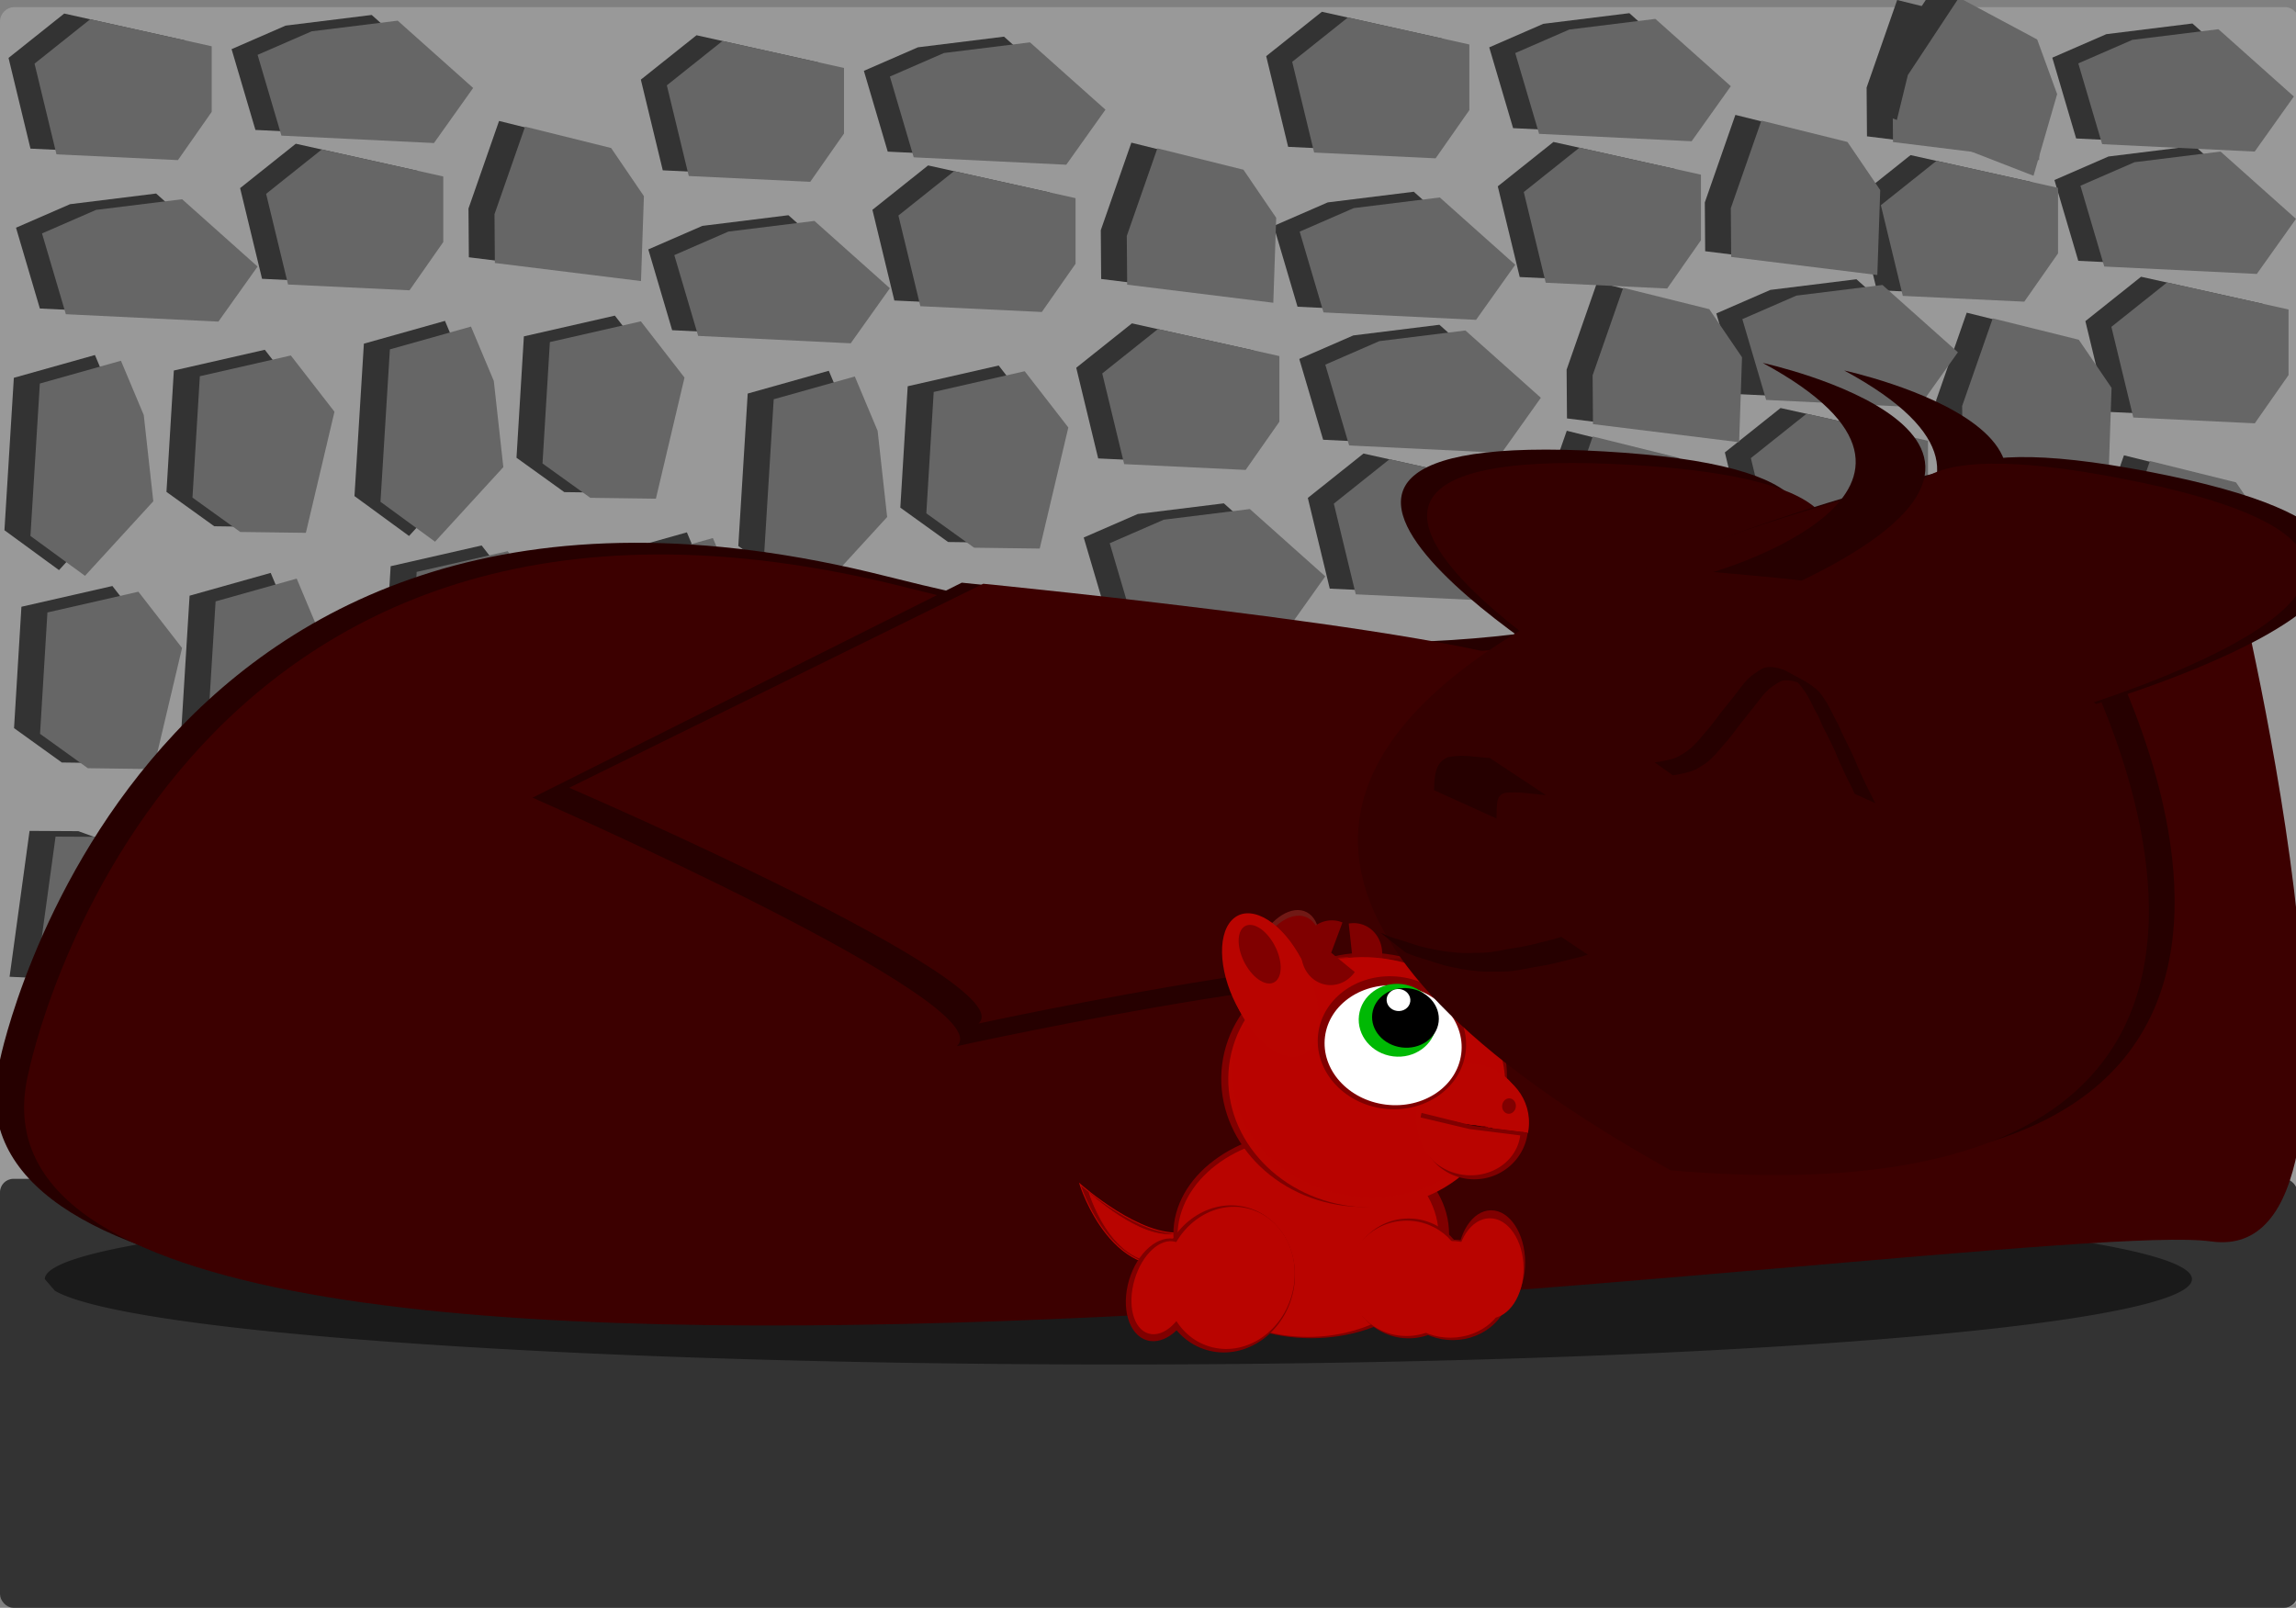 <?xml version="1.0" encoding="UTF-8" standalone="no"?>
<!-- Created with Inkscape (http://www.inkscape.org/) -->

<svg
   xmlns:dc="http://purl.org/dc/elements/1.1/"
   xmlns:cc="http://creativecommons.org/ns#"
   xmlns:rdf="http://www.w3.org/1999/02/22-rdf-syntax-ns#"
   xmlns:svg="http://www.w3.org/2000/svg"
   xmlns="http://www.w3.org/2000/svg"
   xmlns:sodipodi="http://sodipodi.sourceforge.net/DTD/sodipodi-0.dtd"
   xmlns:inkscape="http://www.inkscape.org/namespaces/inkscape"
   width="1075.737"
   height="753.348"
   id="svg2"
   version="1.1"
   inkscape:version="0.48.5 r10040"
   sodipodi:docname="slide2.svg"
   inkscape:export-filename="C:\Users\abcharbo\Source\Repos\DatRepo\manda's Art\slide1.png"
   inkscape:export-xdpi="90"
   inkscape:export-ydpi="90">
  <rect width="100%" height="100%" fill="#808080" stroke="none"/>
  <defs
     id="defs4" />
  <sodipodi:namedview
     id="base"
     pagecolor="#ffffff"
     bordercolor="#666666"
     borderopacity="1.0"
     inkscape:pageopacity="0.0"
     inkscape:pageshadow="2"
     inkscape:zoom="1.06"
     inkscape:cx="629.7435"
     inkscape:cy="363.90824"
     inkscape:document-units="px"
     inkscape:current-layer="layer5"
     showgrid="false"
     fit-margin-top="0"
     fit-margin-left="0"
     fit-margin-right="0"
     fit-margin-bottom="0"
     inkscape:window-width="1920"
     inkscape:window-height="1017"
     inkscape:window-x="-8"
     inkscape:window-y="-8"
     inkscape:window-maximized="1" />
  <g
     inkscape:label="cave"
     inkscape:groupmode="layer"
     id="layer1"
     transform="translate(0.726,5.741)"
     style="display:inline">
    <rect
       style="fill:#999999;fill-opacity:1;stroke:none;display:inline"
       id="rect4684"
       width="1077.429"
       height="750"
       x="-0.726"
       y="-2.392"
       ry="6.75" />
    <rect
       style="fill:#333333;fill-opacity:1;stroke:none;display:inline"
       id="rect4687"
       width="1076.429"
       height="201"
       x="-0.726"
       y="546.608"
       ry="6.31" />
    <path
       transform="translate(5.274,-3.487)"
       style="fill:#1a1a1a;fill-opacity:1;stroke:none;display:inline"
       id="path4689"
       sodipodi:type="arc"
       sodipodi:cx="518"
       sodipodi:cy="597.09448"
       sodipodi:rx="503"
       sodipodi:ry="40"
       sodipodi:start="3.1415927"
       sodipodi:end="9.2871936"
       sodipodi:open="true"
       d="m 15,597.094 a 503,40 0 1 1 4.753,5.486" />
    <path
       style="fill:#333333;fill-opacity:1;fill-rule:evenodd;stroke:none"
       d="M 3.274,21.402 29.36,0.608 86.274,13.265 l 0,30.74 -15.81,22.603 -56.914,-2.712 z"
       id="path4787"
       inkscape:connector-curvature="0" />
    <path
       style="fill:#333333;fill-opacity:1;fill-rule:evenodd;stroke:none"
       d="m 111.774,82.402 26.086,-20.795 56.914,12.658 0,30.74 -15.81,22.603 -56.914,-2.712 z"
       id="path4787-2"
       inkscape:connector-curvature="0" />
    <path
       style="fill:#333333;fill-opacity:1;fill-rule:evenodd;stroke:none"
       d="m 107.774,17.285 25.322,-11.025 40.328,-4.994 35.35,31.54 -18.356,25.803 -71.47,-3.47 z"
       id="path4787-8"
       inkscape:connector-curvature="0"
       sodipodi:nodetypes="ccccccc" />
    <path
       style="fill:#333333;fill-opacity:1;fill-rule:evenodd;stroke:none"
       d="m 6.774,100.956 25.322,-11.025 40.328,-4.994 35.35,31.54 -18.356,25.803 -71.47,-3.47 z"
       id="path4787-8-6"
       inkscape:connector-curvature="0"
       sodipodi:nodetypes="ccccccc" />
    <path
       style="fill:#333333;fill-opacity:1;fill-rule:evenodd;stroke:none"
       d="m 218.774,91.956 14.322,-41.025 40.328,10.006 15.35,22.54 -1.356,39.803 -68.47,-8.47 z"
       id="path4787-8-3"
       inkscape:connector-curvature="0"
       sodipodi:nodetypes="ccccccc" />
    <path
       style="fill:#333333;fill-opacity:1;fill-rule:evenodd;stroke:none"
       d="m 299.524,31.567 26.086,-20.795 56.914,12.658 0,30.74 -15.81,22.603 -56.914,-2.712 z"
       id="path4787-1"
       inkscape:connector-curvature="0" />
    <path
       style="fill:#333333;fill-opacity:1;fill-rule:evenodd;stroke:none"
       d="m 408.024,92.567 26.086,-20.795 56.914,12.658 0,30.74 -15.81,22.603 -56.914,-2.712 z"
       id="path4787-2-0"
       inkscape:connector-curvature="0" />
    <path
       style="fill:#333333;fill-opacity:1;fill-rule:evenodd;stroke:none"
       d="m 404.024,27.449 25.322,-11.025 40.328,-4.994 35.35,31.54 -18.356,25.803 -71.47,-3.47 z"
       id="path4787-8-8"
       inkscape:connector-curvature="0"
       sodipodi:nodetypes="ccccccc" />
    <path
       style="fill:#333333;fill-opacity:1;fill-rule:evenodd;stroke:none"
       d="m 303.024,111.12 25.322,-11.025 40.328,-4.994 35.35,31.54 -18.356,25.803 -71.47,-3.47 z"
       id="path4787-8-6-6"
       inkscape:connector-curvature="0"
       sodipodi:nodetypes="ccccccc" />
    <path
       style="fill:#333333;fill-opacity:1;fill-rule:evenodd;stroke:none"
       d="m 515.024,102.12 14.322,-41.025 40.328,10.006 15.35,22.54 -1.356,39.803 -68.47,-8.47 z"
       id="path4787-8-3-4"
       inkscape:connector-curvature="0"
       sodipodi:nodetypes="ccccccc" />
    <path
       style="fill:#333333;fill-opacity:1;fill-rule:evenodd;stroke:none"
       d="m 467.181,165.525 20.451,26.356 -13.402,56.744 -30.737,-0.403 -22.394,-16.104 3.457,-56.874 z"
       id="path4787-1-9"
       inkscape:connector-curvature="0" />
    <path
       style="fill:#333333;fill-opacity:1;fill-rule:evenodd;stroke:none"
       d="m 404.765,273.217 20.451,26.356 -13.402,56.744 -30.737,-0.403 -22.394,-16.104 3.457,-56.874 z"
       id="path4787-2-0-1"
       inkscape:connector-curvature="0" />
    <path
       style="fill:#333333;fill-opacity:1;fill-rule:evenodd;stroke:none"
       d="m 469.929,270.07 10.693,25.464 4.466,40.39 -32,34.934 -25.56,-18.693 4.406,-71.418 z"
       id="path4787-8-8-6"
       inkscape:connector-curvature="0"
       sodipodi:nodetypes="ccccccc" />
    <path
       style="fill:#333333;fill-opacity:1;fill-rule:evenodd;stroke:none"
       d="m 387.588,167.983 10.693,25.464 4.466,40.39 -32,34.934 -25.56,-18.693 4.406,-71.418 z"
       id="path4787-8-6-6-2"
       inkscape:connector-curvature="0"
       sodipodi:nodetypes="ccccccc" />
    <path
       style="fill:#333333;fill-opacity:1;fill-rule:evenodd;stroke:none"
       d="m 393.811,380.083 40.834,14.858 -10.533,40.193 -22.739,15.054 -39.782,-1.877 9.366,-68.353 z"
       id="path4787-8-3-4-8"
       inkscape:connector-curvature="0"
       sodipodi:nodetypes="ccccccc" />
    <path
       style="fill:#333333;fill-opacity:1;fill-rule:evenodd;stroke:none"
       d="m 503.524,166.567 26.086,-20.795 56.914,12.658 0,30.74 -15.81,22.603 -56.914,-2.712 z"
       id="path4787-1-8"
       inkscape:connector-curvature="0" />
    <path
       style="fill:#333333;fill-opacity:1;fill-rule:evenodd;stroke:none"
       d="m 612.024,227.567 26.086,-20.795 56.914,12.658 0,30.74 -15.81,22.603 -56.914,-2.712 z"
       id="path4787-2-0-8"
       inkscape:connector-curvature="0" />
    <path
       style="fill:#333333;fill-opacity:1;fill-rule:evenodd;stroke:none"
       d="m 608.024,162.449 25.322,-11.025 40.328,-4.994 35.35,31.54 -18.356,25.803 -71.47,-3.47 z"
       id="path4787-8-8-67"
       inkscape:connector-curvature="0"
       sodipodi:nodetypes="ccccccc" />
    <path
       style="fill:#333333;fill-opacity:1;fill-rule:evenodd;stroke:none"
       d="m 507.024,246.12 25.322,-11.025 40.328,-4.994 35.35,31.54 -18.356,25.803 -71.47,-3.47 z"
       id="path4787-8-6-6-7"
       inkscape:connector-curvature="0"
       sodipodi:nodetypes="ccccccc" />
    <path
       style="fill:#333333;fill-opacity:1;fill-rule:evenodd;stroke:none"
       d="m 719.024,237.12 14.322,-41.025 40.328,10.006 15.35,22.54 -1.356,39.803 -68.47,-8.47 z"
       id="path4787-8-3-4-5"
       inkscape:connector-curvature="0"
       sodipodi:nodetypes="ccccccc" />
    <path
       style="fill:#333333;fill-opacity:1;fill-rule:evenodd;stroke:none"
       d="m 793.356,427.562 -28.02,18.104 -55.378,-18.241 3.049,-30.588 17.974,-20.923 56.365,8.345 z"
       id="path4787-1-3"
       inkscape:connector-curvature="0" />
    <path
       style="fill:#333333;fill-opacity:1;fill-rule:evenodd;stroke:none"
       d="m 691.443,356.1 -28.02,18.104 -55.378,-18.241 3.049,-30.588 17.974,-20.923 56.365,8.345 z"
       id="path4787-2-0-2"
       inkscape:connector-curvature="0" />
    <path
       style="fill:#333333;fill-opacity:1;fill-rule:evenodd;stroke:none"
       d="m 688.963,421.293 -26.291,8.459 -40.624,0.969 -32.047,-34.891 20.825,-23.855 70.773,10.543 z"
       id="path4787-8-8-0"
       inkscape:connector-curvature="0"
       sodipodi:nodetypes="ccccccc" />
    <path
       style="fill:#333333;fill-opacity:1;fill-rule:evenodd;stroke:none"
       d="m 797.765,348.054 -26.291,8.459 -40.624,0.969 -32.047,-34.891 20.825,-23.855 70.773,10.543 z"
       id="path4787-8-6-6-4"
       inkscape:connector-curvature="0"
       sodipodi:nodetypes="ccccccc" />
    <path
       style="fill:#333333;fill-opacity:1;fill-rule:evenodd;stroke:none"
       d="m 585.918,335.98 -18.321,39.402 -39.136,-13.957 -13.038,-23.951 5.298,-39.472 67.292,15.22 z"
       id="path4787-8-3-4-7"
       inkscape:connector-curvature="0"
       sodipodi:nodetypes="ccccccc" />
    <path
       style="fill:#333333;fill-opacity:1;fill-rule:evenodd;stroke:none"
       d="m 444.524,395.567 26.086,-20.795 56.914,12.658 0,30.74 -15.81,22.603 -56.914,-2.712 z"
       id="path4787-1-99"
       inkscape:connector-curvature="0" />
    <path
       style="fill:#333333;fill-opacity:1;fill-rule:evenodd;stroke:none"
       d="m 435.024,478.567 26.086,-20.794 56.914,12.658 0,30.74 -15.81,22.603 -56.914,-2.712 z"
       id="path4787-2-0-26"
       inkscape:connector-curvature="0" />
    <path
       style="fill:#333333;fill-opacity:1;fill-rule:evenodd;stroke:none"
       d="m 519.024,441.12 25.322,-11.025 40.328,-4.994 35.35,31.54 -18.356,25.803 -71.47,-3.47 z"
       id="path4787-8-6-6-3"
       inkscape:connector-curvature="0"
       sodipodi:nodetypes="ccccccc" />
    <path
       style="fill:#333333;fill-opacity:1;fill-rule:evenodd;stroke:none"
       d="m 660.024,466.12 14.322,-41.025 40.328,10.006 15.35,22.54 -1.356,39.803 -68.47,-8.47 z"
       id="path4787-8-3-4-74"
       inkscape:connector-curvature="0"
       sodipodi:nodetypes="ccccccc" />
    <path
       style="fill:#333333;fill-opacity:1;fill-rule:evenodd;stroke:none"
       d="m 592.524,20.567 26.086,-20.795 56.914,12.658 0,30.74 -15.81,22.603 -56.914,-2.712 z"
       id="path4787-1-92"
       inkscape:connector-curvature="0" />
    <path
       style="fill:#333333;fill-opacity:1;fill-rule:evenodd;stroke:none"
       d="m 701.024,81.567 26.086,-20.795 56.914,12.658 0,30.74 -15.81,22.603 -56.914,-2.712 z"
       id="path4787-2-0-84"
       inkscape:connector-curvature="0" />
    <path
       style="fill:#333333;fill-opacity:1;fill-rule:evenodd;stroke:none"
       d="m 697.024,16.449 25.322,-11.025 40.328,-4.994 35.35,31.54 -18.356,25.803 -71.47,-3.47 z"
       id="path4787-8-8-1"
       inkscape:connector-curvature="0"
       sodipodi:nodetypes="ccccccc" />
    <path
       style="fill:#333333;fill-opacity:1;fill-rule:evenodd;stroke:none"
       d="m 596.024,100.12 25.322,-11.025 40.328,-4.994 35.35,31.54 -18.356,25.803 -71.47,-3.47 z"
       id="path4787-8-6-6-1"
       inkscape:connector-curvature="0"
       sodipodi:nodetypes="ccccccc" />
    <path
       style="fill:#333333;fill-opacity:1;fill-rule:evenodd;stroke:none"
       d="m 798.024,89.12 14.322,-41.025 40.328,10.006 15.35,22.54 -1.356,39.803 -68.47,-8.47 z"
       id="path4787-8-3-4-4"
       inkscape:connector-curvature="0"
       sodipodi:nodetypes="ccccccc" />
    <path
       style="fill:#333333;fill-opacity:1;fill-rule:evenodd;stroke:none"
       d="m 123.35,158.149 20.451,26.356 -13.402,56.744 -30.737,-0.403 -22.394,-16.104 3.457,-56.874 z"
       id="path4787-1-9-7"
       inkscape:connector-curvature="0" />
    <path
       style="fill:#333333;fill-opacity:1;fill-rule:evenodd;stroke:none"
       d="M 51.934,268.841 72.385,295.196 58.983,351.94 28.246,351.537 5.853,335.433 9.31,278.559 z"
       id="path4787-2-0-1-1"
       inkscape:connector-curvature="0" />
    <path
       style="fill:#333333;fill-opacity:1;fill-rule:evenodd;stroke:none"
       d="m 126.098,262.694 10.693,25.464 4.466,40.39 -32,34.934 -25.56,-18.693 4.406,-71.418 z"
       id="path4787-8-8-6-0"
       inkscape:connector-curvature="0"
       sodipodi:nodetypes="ccccccc" />
    <path
       style="fill:#333333;fill-opacity:1;fill-rule:evenodd;stroke:none"
       d="m 43.757,160.607 10.693,25.464 4.466,40.39 L 26.916,261.395 1.355,242.702 5.761,171.284 z"
       id="path4787-8-6-6-2-6"
       inkscape:connector-curvature="0"
       sodipodi:nodetypes="ccccccc" />
    <path
       style="fill:#333333;fill-opacity:1;fill-rule:evenodd;stroke:none"
       d="m 35.98,383.706 40.834,14.858 -10.533,40.193 -22.739,15.054 -39.782,-1.877 9.366,-68.353 z"
       id="path4787-8-3-4-8-1"
       inkscape:connector-curvature="0"
       sodipodi:nodetypes="ccccccc" />
    <path
       style="fill:#333333;fill-opacity:1;fill-rule:evenodd;stroke:none"
       d="m 100.694,388.19 26.086,-20.795 56.914,12.658 0,30.74 -15.81,22.603 -56.914,-2.712 z"
       id="path4787-1-99-0"
       inkscape:connector-curvature="0" />
    <path
       style="fill:#333333;fill-opacity:1;fill-rule:evenodd;stroke:none"
       d="m 104.194,467.744 25.322,-11.025 40.328,-4.994 35.35,31.54 -18.356,25.803 -71.47,-3.47 z"
       id="path4787-8-6-6-3-2"
       inkscape:connector-curvature="0"
       sodipodi:nodetypes="ccccccc" />
    <path
       style="fill:#333333;fill-opacity:1;fill-rule:evenodd;stroke:none"
       d="m 287.35,142.149 20.451,26.356 -13.402,56.744 -30.737,-0.403 -22.394,-16.104 3.457,-56.874 z"
       id="path4787-1-9-8"
       inkscape:connector-curvature="0" />
    <path
       style="fill:#333333;fill-opacity:1;fill-rule:evenodd;stroke:none"
       d="m 224.934,249.841 20.451,26.356 -13.402,56.744 -30.737,-0.403 -22.394,-16.104 3.457,-56.874 z"
       id="path4787-2-0-1-7"
       inkscape:connector-curvature="0" />
    <path
       style="fill:#333333;fill-opacity:1;fill-rule:evenodd;stroke:none"
       d="m 321.098,243.694 10.693,25.464 4.466,40.39 -32,34.934 -25.56,-18.693 4.406,-71.418 z"
       id="path4787-8-8-6-7"
       inkscape:connector-curvature="0"
       sodipodi:nodetypes="ccccccc" />
    <path
       style="fill:#333333;fill-opacity:1;fill-rule:evenodd;stroke:none"
       d="m 207.757,144.607 10.693,25.464 4.466,40.39 -32,34.934 -25.56,-18.693 4.406,-71.418 z"
       id="path4787-8-6-6-2-7"
       inkscape:connector-curvature="0"
       sodipodi:nodetypes="ccccccc" />
    <path
       style="fill:#333333;fill-opacity:1;fill-rule:evenodd;stroke:none"
       d="m 213.98,356.706 40.834,14.858 -10.533,40.193 -22.739,15.054 -39.782,-1.877 9.366,-68.353 z"
       id="path4787-8-3-4-8-2"
       inkscape:connector-curvature="0"
       sodipodi:nodetypes="ccccccc" />
    <path
       style="fill:#333333;fill-opacity:1;fill-rule:evenodd;stroke:none"
       d="m 275.694,368.19 26.086,-20.795 56.914,12.658 0,30.74 -15.81,22.603 -56.914,-2.712 z"
       id="path4787-1-99-8"
       inkscape:connector-curvature="0" />
    <path
       style="fill:#333333;fill-opacity:1;fill-rule:evenodd;stroke:none"
       d="m 316.194,480.744 25.322,-11.025 40.328,-4.994 35.35,31.54 -18.356,25.803 -71.47,-3.47 z"
       id="path4787-8-6-6-3-1"
       inkscape:connector-curvature="0"
       sodipodi:nodetypes="ccccccc" />
    <path
       style="fill:#333333;fill-opacity:1;fill-rule:evenodd;stroke:none"
       d="m 807.416,206.238 26.086,-20.795 56.914,12.658 0,30.74 -15.81,22.603 -56.914,-2.712 z"
       id="path4787-2-0-8-5"
       inkscape:connector-curvature="0" />
    <path
       style="fill:#333333;fill-opacity:1;fill-rule:evenodd;stroke:none"
       d="m 803.416,141.12 25.322,-11.025 40.328,-4.994 35.35,31.54 -18.356,25.803 -71.47,-3.47 z"
       id="path4787-8-8-67-2"
       inkscape:connector-curvature="0"
       sodipodi:nodetypes="ccccccc" />
    <path
       style="fill:#333333;fill-opacity:1;fill-rule:evenodd;stroke:none"
       d="m 906.416,181.792 14.322,-41.025 40.328,10.006 15.35,22.54 -1.356,39.803 -68.47,-8.47 z"
       id="path4787-8-3-4-5-1"
       inkscape:connector-curvature="0"
       sodipodi:nodetypes="ccccccc" />
    <path
       style="fill:#333333;fill-opacity:1;fill-rule:evenodd;stroke:none"
       d="m 998.748,408.234 -28.02,18.104 -55.378,-18.241 3.049,-30.588 17.974,-20.923 56.365,8.345 z"
       id="path4787-1-3-3"
       inkscape:connector-curvature="0" />
    <path
       style="fill:#333333;fill-opacity:1;fill-rule:evenodd;stroke:none"
       d="m 886.834,334.772 -28.02,18.104 -55.378,-18.241 3.049,-30.588 17.974,-20.923 56.365,8.345 z"
       id="path4787-2-0-2-1"
       inkscape:connector-curvature="0" />
    <path
       style="fill:#333333;fill-opacity:1;fill-rule:evenodd;stroke:none"
       d="m 884.355,399.965 -26.291,8.459 -40.624,0.969 -32.047,-34.891 20.825,-23.855 70.773,10.543 z"
       id="path4787-8-8-0-7"
       inkscape:connector-curvature="0"
       sodipodi:nodetypes="ccccccc" />
    <path
       style="fill:#333333;fill-opacity:1;fill-rule:evenodd;stroke:none"
       d="m 993.157,326.725 -26.291,8.459 -40.624,0.969 -32.047,-34.891 20.825,-23.855 70.773,10.543 z"
       id="path4787-8-6-6-4-5"
       inkscape:connector-curvature="0"
       sodipodi:nodetypes="ccccccc" />
    <path
       style="fill:#333333;fill-opacity:1;fill-rule:evenodd;stroke:none"
       d="m 865.416,446.792 14.322,-41.025 40.328,10.006 15.35,22.54 -1.356,39.803 -68.47,-8.47 z"
       id="path4787-8-3-4-74-1"
       inkscape:connector-curvature="0"
       sodipodi:nodetypes="ccccccc" />
    <path
       style="fill:#333333;fill-opacity:1;fill-rule:evenodd;stroke:none"
       d="m 733.274,167.459 14.322,-41.025 40.328,10.006 15.35,22.54 -1.356,39.803 -68.47,-8.47 z"
       id="path4787-8-3-4-5-1-8"
       inkscape:connector-curvature="0"
       sodipodi:nodetypes="ccccccc" />
    <path
       style="fill:#333333;fill-opacity:1;fill-rule:evenodd;stroke:none"
       d="m 873.829,35.285 14.322,-41.025 40.328,10.006 15.35,22.54 -1.356,39.803 -68.47,-8.47 z"
       id="path4787-8-3-4-41"
       inkscape:connector-curvature="0"
       sodipodi:nodetypes="ccccccc" />
    <path
       style="fill:#333333;fill-opacity:1;fill-rule:evenodd;stroke:none"
       d="m 868.329,87.731 26.086,-20.795 56.914,12.658 0,30.74 -15.81,22.603 -56.914,-2.712 z"
       id="path4787-1-8-4"
       inkscape:connector-curvature="0" />
    <path
       style="fill:#333333;fill-opacity:1;fill-rule:evenodd;stroke:none"
       d="m 961.829,78.614 25.322,-11.025 40.328,-4.994 35.35,31.54 -18.356,25.803 -71.47,-3.47 z"
       id="path4787-8-8-67-3"
       inkscape:connector-curvature="0"
       sodipodi:nodetypes="ccccccc" />
    <path
       style="fill:#333333;fill-opacity:1;fill-rule:evenodd;stroke:none"
       d="m 976.329,144.731 26.086,-20.795 56.914,12.658 0,30.74 -15.81,22.603 -56.914,-2.712 z"
       id="path4787-1-92-4"
       inkscape:connector-curvature="0" />
    <path
       style="fill:#333333;fill-opacity:1;fill-rule:evenodd;stroke:none"
       d="m 743.829,483.614 25.322,-11.025 40.328,-4.994 35.35,31.54 -18.356,25.803 -71.469,-3.47 z"
       id="path4787-8-8-1-0"
       inkscape:connector-curvature="0"
       sodipodi:nodetypes="ccccccc" />
    <path
       style="fill:#333333;fill-opacity:1;fill-rule:evenodd;stroke:none"
       d="m 960.829,21.285 25.322,-11.025 40.328,-4.994 35.35,31.54 -18.356,25.803 -71.47,-3.47 z"
       id="path4787-8-6-6-1-4"
       inkscape:connector-curvature="0"
       sodipodi:nodetypes="ccccccc" />
    <path
       style="fill:#333333;fill-opacity:1;fill-rule:evenodd;stroke:none"
       d="m 585.22,502.285 25.322,-11.025 40.328,-4.994 35.35,31.54 -18.356,25.803 -71.469,-3.47 z"
       id="path4787-8-8-67-2-1"
       inkscape:connector-curvature="0"
       sodipodi:nodetypes="ccccccc" />
    <path
       style="fill:#333333;fill-opacity:1;fill-rule:evenodd;stroke:none"
       d="m 971.22,348.956 14.322,-41.025 40.328,10.006 15.35,22.54 -1.356,39.803 -68.47,-8.47 z"
       id="path4787-8-3-4-5-1-0"
       inkscape:connector-curvature="0"
       sodipodi:nodetypes="ccccccc" />
    <path
       style="fill:#333333;fill-opacity:1;fill-rule:evenodd;stroke:none"
       d="m 980.079,248.623 14.322,-41.025 40.328,10.006 15.35,22.54 -1.356,39.803 -68.47,-8.47 z"
       id="path4787-8-3-4-5-1-8-4"
       inkscape:connector-curvature="0"
       sodipodi:nodetypes="ccccccc" />
    <path
       style="fill:#666666;fill-opacity:1;fill-rule:evenodd;stroke:none"
       d="M 15.457,24.076 41.543,3.282 98.457,15.939 l 0,30.74 -15.81,22.603 -56.914,-2.712 z"
       id="path4787-4"
       inkscape:connector-curvature="0" />
    <path
       style="fill:#666666;fill-opacity:1;fill-rule:evenodd;stroke:none"
       d="m 123.957,85.076 26.086,-20.795 56.914,12.658 0,30.74 -15.81,22.603 -56.914,-2.712 z"
       id="path4787-2-07"
       inkscape:connector-curvature="0" />
    <path
       style="fill:#666666;fill-opacity:1;fill-rule:evenodd;stroke:none"
       d="m 119.957,19.959 25.322,-11.025 40.328,-4.994 35.35,31.54 -18.356,25.803 -71.47,-3.47 z"
       id="path4787-8-9"
       inkscape:connector-curvature="0"
       sodipodi:nodetypes="ccccccc" />
    <path
       style="fill:#666666;fill-opacity:1;fill-rule:evenodd;stroke:none"
       d="m 18.957,103.63 25.322,-11.025 40.328,-4.994 35.35,31.54 -18.356,25.803 -71.47,-3.47 z"
       id="path4787-8-6-69"
       inkscape:connector-curvature="0"
       sodipodi:nodetypes="ccccccc" />
    <path
       style="fill:#666666;fill-opacity:1;fill-rule:evenodd;stroke:none"
       d="m 230.957,94.63 14.322,-41.025 40.328,10.006 15.35,22.54 -1.356,39.803 -68.47,-8.47 z"
       id="path4787-8-3-9"
       inkscape:connector-curvature="0"
       sodipodi:nodetypes="ccccccc" />
    <path
       style="fill:#666666;fill-opacity:1;fill-rule:evenodd;stroke:none"
       d="m 311.707,34.241 26.086,-20.795 56.914,12.658 0,30.74 -15.81,22.603 -56.914,-2.712 z"
       id="path4787-1-87"
       inkscape:connector-curvature="0" />
    <path
       style="fill:#666666;fill-opacity:1;fill-rule:evenodd;stroke:none"
       d="m 420.207,95.241 26.086,-20.795 56.914,12.658 0,30.74 -15.81,22.603 -56.914,-2.712 z"
       id="path4787-2-0-9"
       inkscape:connector-curvature="0" />
    <path
       style="fill:#666666;fill-opacity:1;fill-rule:evenodd;stroke:none"
       d="m 416.207,30.123 25.322,-11.025 40.328,-4.994 35.35,31.54 -18.356,25.803 -71.47,-3.47 z"
       id="path4787-8-8-9"
       inkscape:connector-curvature="0"
       sodipodi:nodetypes="ccccccc" />
    <path
       style="fill:#666666;fill-opacity:1;fill-rule:evenodd;stroke:none"
       d="m 315.207,113.795 25.322,-11.025 40.328,-4.994 35.35,31.54 -18.356,25.803 -71.47,-3.47 z"
       id="path4787-8-6-6-0"
       inkscape:connector-curvature="0"
       sodipodi:nodetypes="ccccccc" />
    <path
       style="fill:#666666;fill-opacity:1;fill-rule:evenodd;stroke:none"
       d="m 527.207,104.795 14.322,-41.025 40.328,10.006 15.35,22.54 -1.356,39.803 -68.47,-8.47 z"
       id="path4787-8-3-4-2"
       inkscape:connector-curvature="0"
       sodipodi:nodetypes="ccccccc" />
    <path
       style="fill:#666666;fill-opacity:1;fill-rule:evenodd;stroke:none"
       d="m 479.363,168.199 20.451,26.356 -13.402,56.744 -30.737,-0.403 -22.394,-16.104 3.457,-56.874 z"
       id="path4787-1-9-0"
       inkscape:connector-curvature="0" />
    <path
       style="fill:#666666;fill-opacity:1;fill-rule:evenodd;stroke:none"
       d="m 416.947,275.891 20.451,26.356 -13.402,56.744 -30.737,-0.403 -22.394,-16.104 3.457,-56.874 z"
       id="path4787-2-0-1-74"
       inkscape:connector-curvature="0" />
    <path
       style="fill:#666666;fill-opacity:1;fill-rule:evenodd;stroke:none"
       d="m 482.112,272.744 10.693,25.464 4.466,40.39 -32,34.934 -25.56,-18.693 4.406,-71.418 z"
       id="path4787-8-8-6-1"
       inkscape:connector-curvature="0"
       sodipodi:nodetypes="ccccccc" />
    <path
       style="fill:#666666;fill-opacity:1;fill-rule:evenodd;stroke:none"
       d="m 399.77,170.657 10.693,25.464 4.466,40.39 -32,34.934 -25.56,-18.693 4.406,-71.418 z"
       id="path4787-8-6-6-2-3"
       inkscape:connector-curvature="0"
       sodipodi:nodetypes="ccccccc" />
    <path
       style="fill:#666666;fill-opacity:1;fill-rule:evenodd;stroke:none"
       d="m 405.993,382.757 40.834,14.858 -10.533,40.193 -22.739,15.053 -39.782,-1.877 9.366,-68.353 z"
       id="path4787-8-3-4-8-0"
       inkscape:connector-curvature="0"
       sodipodi:nodetypes="ccccccc" />
    <path
       style="fill:#666666;fill-opacity:1;fill-rule:evenodd;stroke:none"
       d="m 515.707,169.241 26.086,-20.795 56.914,12.658 0,30.74 -15.81,22.603 -56.914,-2.712 z"
       id="path4787-1-8-1"
       inkscape:connector-curvature="0" />
    <path
       style="fill:#666666;fill-opacity:1;fill-rule:evenodd;stroke:none"
       d="m 624.207,230.241 26.086,-20.795 56.914,12.658 0,30.74 -15.81,22.603 -56.914,-2.712 z"
       id="path4787-2-0-8-6"
       inkscape:connector-curvature="0" />
    <path
       style="fill:#666666;fill-opacity:1;fill-rule:evenodd;stroke:none"
       d="m 620.207,165.123 25.322,-11.025 40.328,-4.994 35.35,31.54 -18.356,25.803 -71.47,-3.47 z"
       id="path4787-8-8-67-39"
       inkscape:connector-curvature="0"
       sodipodi:nodetypes="ccccccc" />
    <path
       style="fill:#666666;fill-opacity:1;fill-rule:evenodd;stroke:none"
       d="m 519.207,248.795 25.322,-11.025 40.328,-4.994 35.35,31.54 -18.356,25.803 -71.47,-3.47 z"
       id="path4787-8-6-6-7-4"
       inkscape:connector-curvature="0"
       sodipodi:nodetypes="ccccccc" />
    <path
       style="fill:#666666;fill-opacity:1;fill-rule:evenodd;stroke:none"
       d="m 731.207,239.795 14.322,-41.025 40.328,10.006 15.35,22.54 -1.356,39.803 -68.47,-8.47 z"
       id="path4787-8-3-4-5-0"
       inkscape:connector-curvature="0"
       sodipodi:nodetypes="ccccccc" />
    <path
       style="fill:#666666;fill-opacity:1;fill-rule:evenodd;stroke:none"
       d="m 805.539,430.237 -28.02,18.104 -55.378,-18.241 3.049,-30.588 17.974,-20.923 56.365,8.345 z"
       id="path4787-1-3-6"
       inkscape:connector-curvature="0" />
    <path
       style="fill:#666666;fill-opacity:1;fill-rule:evenodd;stroke:none"
       d="m 703.625,358.775 -28.02,18.104 -55.378,-18.241 3.049,-30.588 17.974,-20.923 56.365,8.345 z"
       id="path4787-2-0-2-4"
       inkscape:connector-curvature="0" />
    <path
       style="fill:#666666;fill-opacity:1;fill-rule:evenodd;stroke:none"
       d="m 701.146,423.968 -26.291,8.459 -40.624,0.969 -32.047,-34.891 20.825,-23.855 70.773,10.543 z"
       id="path4787-8-8-0-73"
       inkscape:connector-curvature="0"
       sodipodi:nodetypes="ccccccc" />
    <path
       style="fill:#666666;fill-opacity:1;fill-rule:evenodd;stroke:none"
       d="m 809.948,350.728 -26.291,8.459 -40.624,0.969 -32.047,-34.891 20.825,-23.855 70.773,10.543 z"
       id="path4787-8-6-6-4-7"
       inkscape:connector-curvature="0"
       sodipodi:nodetypes="ccccccc" />
    <path
       style="fill:#666666;fill-opacity:1;fill-rule:evenodd;stroke:none"
       d="m 598.1,338.654 -18.321,39.402 -39.136,-13.957 -13.038,-23.951 5.298,-39.472 67.292,15.22 z"
       id="path4787-8-3-4-7-2"
       inkscape:connector-curvature="0"
       sodipodi:nodetypes="ccccccc" />
    <path
       style="fill:#666666;fill-opacity:1;fill-rule:evenodd;stroke:none"
       d="m 456.707,398.241 26.086,-20.795 56.914,12.658 0,30.74 -15.81,22.603 -56.914,-2.712 z"
       id="path4787-1-99-04"
       inkscape:connector-curvature="0" />
    <path
       style="fill:#666666;fill-opacity:1;fill-rule:evenodd;stroke:none"
       d="m 447.207,481.241 26.086,-20.795 56.914,12.658 0,30.74 -15.81,22.603 -56.914,-2.712 z"
       id="path4787-2-0-26-0"
       inkscape:connector-curvature="0" />
    <path
       style="fill:#666666;fill-opacity:1;fill-rule:evenodd;stroke:none"
       d="m 531.207,443.795 25.322,-11.025 40.328,-4.994 35.35,31.54 -18.356,25.803 -71.47,-3.47 z"
       id="path4787-8-6-6-3-11"
       inkscape:connector-curvature="0"
       sodipodi:nodetypes="ccccccc" />
    <path
       style="fill:#666666;fill-opacity:1;fill-rule:evenodd;stroke:none"
       d="m 672.207,468.795 14.322,-41.025 40.328,10.006 15.35,22.54 -1.356,39.803 -68.47,-8.47 z"
       id="path4787-8-3-4-74-5"
       inkscape:connector-curvature="0"
       sodipodi:nodetypes="ccccccc" />
    <path
       style="fill:#666666;fill-opacity:1;fill-rule:evenodd;stroke:none"
       d="m 604.707,23.241 26.086,-20.795 56.914,12.658 0,30.74 -15.81,22.603 -56.914,-2.712 z"
       id="path4787-1-92-2"
       inkscape:connector-curvature="0" />
    <path
       style="fill:#666666;fill-opacity:1;fill-rule:evenodd;stroke:none"
       d="m 713.207,84.241 26.086,-20.795 56.914,12.658 0,30.74 -15.81,22.603 -56.914,-2.712 z"
       id="path4787-2-0-84-6"
       inkscape:connector-curvature="0" />
    <path
       style="fill:#666666;fill-opacity:1;fill-rule:evenodd;stroke:none"
       d="m 709.207,19.123 25.322,-11.025 40.328,-4.994 35.35,31.54 -18.356,25.803 -71.47,-3.47 z"
       id="path4787-8-8-1-09"
       inkscape:connector-curvature="0"
       sodipodi:nodetypes="ccccccc" />
    <path
       style="fill:#666666;fill-opacity:1;fill-rule:evenodd;stroke:none"
       d="m 608.207,102.795 25.322,-11.025 40.328,-4.994 35.35,31.54 -18.356,25.803 -71.47,-3.47 z"
       id="path4787-8-6-6-1-8"
       inkscape:connector-curvature="0"
       sodipodi:nodetypes="ccccccc" />
    <path
       style="fill:#666666;fill-opacity:1;fill-rule:evenodd;stroke:none"
       d="m 810.207,91.795 14.322,-41.025 40.328,10.006 15.35,22.54 -1.356,39.803 -68.47,-8.47 z"
       id="path4787-8-3-4-4-2"
       inkscape:connector-curvature="0"
       sodipodi:nodetypes="ccccccc" />
    <path
       style="fill:#666666;fill-opacity:1;fill-rule:evenodd;stroke:none"
       d="m 135.532,160.823 20.451,26.356 -13.402,56.744 -30.737,-0.403 -22.394,-16.104 3.457,-56.874 z"
       id="path4787-1-9-7-4"
       inkscape:connector-curvature="0" />
    <path
       style="fill:#666666;fill-opacity:1;fill-rule:evenodd;stroke:none"
       d="M 64.117,271.515 84.568,297.871 71.166,354.614 40.429,354.212 18.035,338.107 21.492,281.234 z"
       id="path4787-2-0-1-1-0"
       inkscape:connector-curvature="0" />
    <path
       style="fill:#666666;fill-opacity:1;fill-rule:evenodd;stroke:none"
       d="m 138.281,265.368 10.693,25.464 4.466,40.39 -32,34.934 -25.56,-18.693 4.406,-71.418 z"
       id="path4787-8-8-6-0-5"
       inkscape:connector-curvature="0"
       sodipodi:nodetypes="ccccccc" />
    <path
       style="fill:#666666;fill-opacity:1;fill-rule:evenodd;stroke:none"
       d="m 55.939,163.281 10.693,25.464 4.466,40.39 -32,34.934 -25.56,-18.693 4.406,-71.418 z"
       id="path4787-8-6-6-2-6-5"
       inkscape:connector-curvature="0"
       sodipodi:nodetypes="ccccccc" />
    <path
       style="fill:#666666;fill-opacity:1;fill-rule:evenodd;stroke:none"
       d="M 48.162,386.38 88.997,401.239 78.463,441.432 55.725,456.485 15.943,454.608 25.309,386.255 z"
       id="path4787-8-3-4-8-1-6"
       inkscape:connector-curvature="0"
       sodipodi:nodetypes="ccccccc" />
    <path
       style="fill:#666666;fill-opacity:1;fill-rule:evenodd;stroke:none"
       d="m 112.876,390.864 26.086,-20.795 56.914,12.658 0,30.74 -15.81,22.603 -56.914,-2.712 z"
       id="path4787-1-99-0-1"
       inkscape:connector-curvature="0" />
    <path
       style="fill:#666666;fill-opacity:1;fill-rule:evenodd;stroke:none"
       d="m 116.376,470.418 25.322,-11.025 40.328,-4.994 35.35,31.54 -18.356,25.803 -71.47,-3.47 z"
       id="path4787-8-6-6-3-2-7"
       inkscape:connector-curvature="0"
       sodipodi:nodetypes="ccccccc" />
    <path
       style="fill:#666666;fill-opacity:1;fill-rule:evenodd;stroke:none"
       d="m 299.532,144.823 20.451,26.356 -13.402,56.744 -30.737,-0.403 -22.394,-16.104 3.457,-56.874 z"
       id="path4787-1-9-8-7"
       inkscape:connector-curvature="0" />
    <path
       style="fill:#666666;fill-opacity:1;fill-rule:evenodd;stroke:none"
       d="m 237.117,252.515 20.451,26.356 -13.402,56.744 -30.737,-0.403 -22.394,-16.104 3.457,-56.874 z"
       id="path4787-2-0-1-7-3"
       inkscape:connector-curvature="0" />
    <path
       style="fill:#666666;fill-opacity:1;fill-rule:evenodd;stroke:none"
       d="m 333.281,246.368 10.693,25.464 4.466,40.39 -32,34.934 -25.56,-18.693 4.406,-71.418 z"
       id="path4787-8-8-6-7-5"
       inkscape:connector-curvature="0"
       sodipodi:nodetypes="ccccccc" />
    <path
       style="fill:#666666;fill-opacity:1;fill-rule:evenodd;stroke:none"
       d="m 219.939,147.281 10.693,25.464 4.466,40.39 -32,34.934 -25.56,-18.693 4.406,-71.418 z"
       id="path4787-8-6-6-2-7-1"
       inkscape:connector-curvature="0"
       sodipodi:nodetypes="ccccccc" />
    <path
       style="fill:#666666;fill-opacity:1;fill-rule:evenodd;stroke:none"
       d="m 226.162,359.38 40.834,14.858 -10.533,40.193 -22.739,15.054 -39.782,-1.877 9.366,-68.353 z"
       id="path4787-8-3-4-8-2-6"
       inkscape:connector-curvature="0"
       sodipodi:nodetypes="ccccccc" />
    <path
       style="fill:#666666;fill-opacity:1;fill-rule:evenodd;stroke:none"
       d="m 287.876,370.864 26.086,-20.795 56.914,12.658 0,30.74 -15.81,22.603 -56.914,-2.712 z"
       id="path4787-1-99-8-9"
       inkscape:connector-curvature="0" />
    <path
       style="fill:#666666;fill-opacity:1;fill-rule:evenodd;stroke:none"
       d="m 328.376,483.418 25.322,-11.025 40.328,-4.994 35.35,31.54 -18.356,25.803 -71.47,-3.47 z"
       id="path4787-8-6-6-3-1-7"
       inkscape:connector-curvature="0"
       sodipodi:nodetypes="ccccccc" />
    <path
       style="fill:#666666;fill-opacity:1;fill-rule:evenodd;stroke:none"
       d="m 819.598,208.912 26.086,-20.795 56.914,12.658 0,30.74 -15.81,22.603 -56.914,-2.712 z"
       id="path4787-2-0-8-5-4"
       inkscape:connector-curvature="0" />
    <path
       style="fill:#666666;fill-opacity:1;fill-rule:evenodd;stroke:none"
       d="m 815.598,143.795 25.322,-11.025 40.328,-4.994 35.35,31.54 -18.356,25.803 -71.47,-3.47 z"
       id="path4787-8-8-67-2-6"
       inkscape:connector-curvature="0"
       sodipodi:nodetypes="ccccccc" />
    <path
       style="fill:#666666;fill-opacity:1;fill-rule:evenodd;stroke:none"
       d="m 918.598,184.466 14.322,-41.025 40.328,10.006 15.35,22.54 -1.356,39.803 -68.47,-8.47 z"
       id="path4787-8-3-4-5-1-6"
       inkscape:connector-curvature="0"
       sodipodi:nodetypes="ccccccc" />
    <path
       style="fill:#666666;fill-opacity:1;fill-rule:evenodd;stroke:none"
       d="m 1010.93,410.908 -28.02,18.104 -55.378,-18.241 3.049,-30.588 17.974,-20.923 56.365,8.345 z"
       id="path4787-1-3-3-9"
       inkscape:connector-curvature="0" />
    <path
       style="fill:#666666;fill-opacity:1;fill-rule:evenodd;stroke:none"
       d="m 899.016,337.446 -28.02,18.104 -55.378,-18.241 3.049,-30.588 17.974,-20.923 56.365,8.345 z"
       id="path4787-2-0-2-1-5"
       inkscape:connector-curvature="0" />
    <path
       style="fill:#666666;fill-opacity:1;fill-rule:evenodd;stroke:none"
       d="m 896.537,402.639 -26.291,8.459 -40.624,0.969 -32.047,-34.891 20.825,-23.855 70.773,10.543 z"
       id="path4787-8-8-0-7-5"
       inkscape:connector-curvature="0"
       sodipodi:nodetypes="ccccccc" />
    <path
       style="fill:#666666;fill-opacity:1;fill-rule:evenodd;stroke:none"
       d="m 1005.339,329.399 -26.291,8.459 -40.624,0.969 -32.047,-34.891 20.825,-23.855 70.773,10.543 z"
       id="path4787-8-6-6-4-5-1"
       inkscape:connector-curvature="0"
       sodipodi:nodetypes="ccccccc" />
    <path
       style="fill:#666666;fill-opacity:1;fill-rule:evenodd;stroke:none"
       d="m 877.598,449.466 14.322,-41.025 40.328,10.006 15.35,22.54 -1.356,39.803 -68.47,-8.47 z"
       id="path4787-8-3-4-74-1-6"
       inkscape:connector-curvature="0"
       sodipodi:nodetypes="ccccccc" />
    <path
       style="fill:#666666;fill-opacity:1;fill-rule:evenodd;stroke:none"
       d="m 745.457,170.133 14.322,-41.025 40.328,10.006 15.35,22.54 -1.356,39.803 -68.47,-8.47 z"
       id="path4787-8-3-4-5-1-8-1"
       inkscape:connector-curvature="0"
       sodipodi:nodetypes="ccccccc" />
    <path
       style="fill:#666666;fill-opacity:1;fill-rule:evenodd;stroke:none"
       d="m 886.011,37.959 14.322,-41.025 40.328,10.006 15.35,22.54 -1.356,39.803 -68.47,-8.47 z"
       id="path4787-8-3-4-41-5"
       inkscape:connector-curvature="0"
       sodipodi:nodetypes="ccccccc" />
    <path
       style="fill:#666666;fill-opacity:1;fill-rule:evenodd;stroke:none"
       d="m 880.511,90.405 26.086,-20.795 56.914,12.658 0,30.74 -15.81,22.603 -56.914,-2.712 z"
       id="path4787-1-8-4-8"
       inkscape:connector-curvature="0" />
    <path
       style="fill:#666666;fill-opacity:1;fill-rule:evenodd;stroke:none"
       d="m 974.011,81.288 25.322,-11.025 40.328,-4.994 35.35,31.54 -18.356,25.803 -71.47,-3.47 z"
       id="path4787-8-8-67-3-1"
       inkscape:connector-curvature="0"
       sodipodi:nodetypes="ccccccc" />
    <path
       style="fill:#666666;fill-opacity:1;fill-rule:evenodd;stroke:none"
       d="m 988.511,147.405 26.086,-20.795 56.914,12.658 0,30.74 -15.81,22.603 -56.914,-2.712 z"
       id="path4787-1-92-4-4"
       inkscape:connector-curvature="0" />
    <path
       style="fill:#666666;fill-opacity:1;fill-rule:evenodd;stroke:none"
       d="m 756.011,486.288 25.322,-11.025 40.328,-4.994 35.35,31.54 -18.356,25.803 -71.469,-3.47 z"
       id="path4787-8-8-1-0-5"
       inkscape:connector-curvature="0"
       sodipodi:nodetypes="ccccccc" />
    <path
       style="fill:#666666;fill-opacity:1;fill-rule:evenodd;stroke:none"
       d="m 973.011,23.959 25.322,-11.025 40.328,-4.994 35.35,31.54 -18.356,25.803 -71.47,-3.47 z"
       id="path4787-8-6-6-1-4-9"
       inkscape:connector-curvature="0"
       sodipodi:nodetypes="ccccccc" />
    <path
       style="fill:#666666;fill-opacity:1;fill-rule:evenodd;stroke:none"
       d="m 597.402,504.959 25.322,-11.025 40.328,-4.994 35.35,31.54 -18.356,25.803 -71.469,-3.47 z"
       id="path4787-8-8-67-2-1-3"
       inkscape:connector-curvature="0"
       sodipodi:nodetypes="ccccccc" />
    <path
       style="fill:#666666;fill-opacity:1;fill-rule:evenodd;stroke:none"
       d="m 983.402,351.63 14.322,-41.025 40.328,10.006 15.35,22.54 -1.356,39.803 -68.47,-8.47 z"
       id="path4787-8-3-4-5-1-0-4"
       inkscape:connector-curvature="0"
       sodipodi:nodetypes="ccccccc" />
    <path
       style="fill:#666666;fill-opacity:1;fill-rule:evenodd;stroke:none"
       d="m 992.261,251.298 14.322,-41.025 40.328,10.006 15.35,22.54 -1.356,39.803 -68.47,-8.47 z"
       id="path4787-8-3-4-5-1-8-4-1"
       inkscape:connector-curvature="0"
       sodipodi:nodetypes="ccccccc" />
    <path
       style="fill:#333333;fill-opacity:1;fill-rule:evenodd;stroke:none"
       d="M 882.007,23.837 905.955,-12.422 942.596,7.171 951.948,32.787 940.869,71.041 876.569,46.034 z"
       id="path4787-8-3-4-41-8"
       inkscape:connector-curvature="0"
       sodipodi:nodetypes="ccccccc" />
    <path
       style="fill:#666666;fill-opacity:1;fill-rule:evenodd;stroke:none"
       d="m 893.161,29.418 23.948,-36.259 36.641,19.593 9.352,25.616 -11.079,38.254 -64.3,-25.008 z"
       id="path4787-8-3-4-41-5-8"
       inkscape:connector-curvature="0"
       sodipodi:nodetypes="ccccccc" />
  </g>
  <g
     inkscape:groupmode="layer"
     id="layer2"
     inkscape:label="Layer">
    <path
       style="fill:#260000;fill-opacity:1;stroke:none"
       d="m 0.04,496.393 c 0,0 64.255,-315.168 415.712,-226.274 351.457,88.893 468.284,-41.416 468.284,-41.416 l 159.069,37.503 c 0,0 79.856,322.857 -12.391,310 C 938.466,563.348 -55.839,715.152 0.04,496.393 z"
       id="path3261"
       inkscape:connector-curvature="0" />
    <path
       style="fill:#3c0000;fill-opacity:1;stroke:none"
       d="m 13.541,501.876 c 0,0 63.744,-315.168 412.405,-226.274 348.66,88.893 464.559,-41.416 464.559,-41.416 l 157.803,37.503 c 0,0 79.221,322.857 -12.293,310 C 944.501,568.831 -41.894,720.635 13.541,501.876 z"
       id="path3261-1"
       inkscape:connector-curvature="0" />
    <path
       style="fill:#260000;fill-opacity:1;stroke:none"
       d="M 450.613,273.021 249.508,373.762 c 0,0 220.982,96.816 198.767,116.441 0,0 224.489,-49.717 247.874,-26.167 l 125.106,-78.5 -97.045,-66.725 c 1.169,-18.317 -273.596,-45.792 -273.596,-45.792 z"
       id="path4155"
       inkscape:connector-curvature="0" />
    <path
       style="fill:#3c0000;fill-opacity:1;stroke:none"
       d="m 460.679,273.526 -193.999,95.587 c 0,0 213.173,91.863 191.743,110.484 0,0 216.557,-47.173 239.115,-24.828 l 120.685,-74.484 -93.616,-63.311 c 1.128,-17.379 -263.929,-43.449 -263.929,-43.449 z"
       id="path4155-4"
       inkscape:connector-curvature="0" />
  </g>
  <g
     inkscape:groupmode="layer"
     id="layer3"
     inkscape:label="lil"
     style="display:inline"
     sodipodi:insensitive="true">
    <path
       style="fill:#800000;fill-opacity:1;stroke:#b90400;stroke-width:0.477px;stroke-linecap:butt;stroke-linejoin:miter;stroke-opacity:1;display:inline"
       d="m 559.674,589.903 c -37.953,15.813 -53.677,-35.046 -53.677,-35.046 0,0 28.736,25.643 48.255,22.651 13.555,7.693 5.422,12.394 5.422,12.394 z"
       id="path4779-3"
       inkscape:connector-curvature="0" />
    <path
       style="fill:#b90400;fill-opacity:1;stroke:#b90400;stroke-width:0.396px;stroke-linecap:butt;stroke-linejoin:miter;stroke-opacity:1;display:inline"
       d="m 554.341,588.711 c -31.045,13.359 -43.906,-29.607 -43.906,-29.607 0,0 23.505,21.663 39.471,19.136 11.087,6.499 4.435,10.471 4.435,10.471 z"
       id="path4779-2-0"
       inkscape:connector-curvature="0" />
    <ellipse
       transform="matrix(0.459,0,0,0.427,495.88,379.366)"
       style="fill:#800000;fill-opacity:1;display:inline"
       id="path4291"
       cx="258.094"
       cy="465.817"
       rx="140.714"
       ry="114.198"
       sodipodi:cx="258.09399"
       sodipodi:cy="465.81711"
       sodipodi:rx="140.71425"
       sodipodi:ry="114.19773" />
    <ellipse
       transform="matrix(0.459,0,0,0.427,495.88,379.366)"
       style="fill:#b90400;fill-opacity:1;display:inline"
       id="path4291-9"
       cx="254.866"
       cy="468.29"
       rx="133.29"
       ry="110.309"
       sodipodi:cx="254.86623"
       sodipodi:cy="468.28967"
       sodipodi:rx="133.28963"
       sodipodi:ry="110.30864" />
    <ellipse
       transform="matrix(-0.13,0.44,-0.409,-0.121,815.398,583.388)"
       sodipodi:ry="73.539101"
       sodipodi:rx="75.660423"
       sodipodi:cy="529.81024"
       sodipodi:cx="181.72644"
       style="fill:#800000;fill-opacity:1;display:inline"
       id="path4208"
       cx="181.726"
       cy="529.81"
       rx="75.66"
       ry="73.539" />
    <ellipse
       transform="matrix(-0.13,0.44,-0.409,-0.121,815.398,583.388)"
       sodipodi:ry="37.476658"
       sodipodi:rx="53.740112"
       sodipodi:cy="595.57129"
       sodipodi:cx="211.42493"
       style="fill:#800000;fill-opacity:1;display:inline"
       id="path4210"
       cx="211.425"
       cy="595.571"
       rx="53.74"
       ry="37.477" />
    <ellipse
       transform="matrix(-0.13,0.44,-0.409,-0.121,815.398,583.388)"
       sodipodi:ry="70.357117"
       sodipodi:rx="73.185547"
       sodipodi:cy="527.33551"
       sodipodi:cx="179.95868"
       style="fill:#b90400;fill-opacity:1;display:inline"
       id="path4208-2"
       cx="179.959"
       cy="527.336"
       rx="73.186"
       ry="70.357" />
    <ellipse
       transform="matrix(-0.13,0.44,-0.409,-0.121,815.398,583.388)"
       sodipodi:ry="31.466249"
       sodipodi:rx="48.790363"
       sodipodi:cy="595.9248"
       sodipodi:cx="209.3036"
       style="fill:#b90400;fill-opacity:1;display:inline"
       id="path4210-6"
       cx="209.304"
       cy="595.925"
       rx="48.79"
       ry="31.466" />
    <ellipse
       transform="matrix(-0.003,-0.459,0.427,-0.003,444.661,746.75)"
       sodipodi:ry="65.053818"
       sodipodi:rx="61.164734"
       sodipodi:cy="506.4758"
       sodipodi:cx="318.55161"
       style="fill:#800000;fill-opacity:1;display:inline"
       id="path3399"
       cx="318.552"
       cy="506.476"
       rx="61.165"
       ry="65.054" />
    <ellipse
       transform="matrix(-0.003,-0.459,0.427,-0.003,444.661,746.75)"
       sodipodi:ry="61.871841"
       sodipodi:rx="51.26524"
       sodipodi:cy="554.9126"
       sodipodi:cx="306.53079"
       style="fill:#800000;fill-opacity:1;display:inline"
       id="path3401"
       cx="306.531"
       cy="554.913"
       rx="51.265"
       ry="61.872" />
    <ellipse
       transform="matrix(-0.003,-0.459,0.427,-0.003,444.661,746.75)"
       sodipodi:ry="37.123104"
       sodipodi:rx="53.033009"
       sodipodi:cy="597.33899"
       sodipodi:cx="334.46149"
       style="fill:#800000;fill-opacity:1;display:inline"
       id="path3403"
       cx="334.461"
       cy="597.339"
       rx="53.033"
       ry="37.123" />
    <ellipse
       transform="matrix(-0.003,-0.459,0.427,-0.003,444.661,746.75)"
       sodipodi:ry="64.577232"
       sodipodi:rx="58.875145"
       sodipodi:cy="504.23141"
       sodipodi:cx="318.6575"
       style="fill:#b90400;fill-opacity:1;display:inline"
       id="path3399-9"
       cx="318.658"
       cy="504.231"
       rx="58.875"
       ry="64.577" />
    <ellipse
       transform="matrix(-0.003,-0.459,0.427,-0.003,444.661,746.75)"
       sodipodi:ry="61.418568"
       sodipodi:rx="49.346218"
       sodipodi:cy="552.31335"
       sodipodi:cx="307.08667"
       style="fill:#b90400;fill-opacity:1;display:inline"
       id="path3401-5"
       cx="307.087"
       cy="552.313"
       rx="49.346"
       ry="61.419" />
    <ellipse
       transform="matrix(-0.003,-0.459,0.427,-0.003,444.661,746.75)"
       sodipodi:ry="36.851139"
       sodipodi:rx="51.047817"
       sodipodi:cy="595.8432"
       sodipodi:cx="328.31494"
       style="fill:#b90400;fill-opacity:1;display:inline"
       id="path3403-4"
       cx="328.315"
       cy="595.843"
       rx="51.048"
       ry="36.851" />
    <ellipse
       style="fill:#9b2d27;fill-opacity:0.561;stroke:none;display:inline"
       id="path4937"
       transform="matrix(0.845,0.448,-0.668,1.362,433.213,148.258)"
       cx="296.786"
       cy="122.362"
       rx="14.643"
       ry="15"
       sodipodi:cx="296.78571"
       sodipodi:cy="122.36218"
       sodipodi:rx="14.642858"
       sodipodi:ry="15" />
    <ellipse
       style="fill:#800000;fill-opacity:1;stroke:none;display:inline"
       id="path4937-5"
       transform="matrix(0.845,0.448,-0.668,1.362,433.708,150.904)"
       cx="296.786"
       cy="122.362"
       rx="14.643"
       ry="15"
       sodipodi:cx="296.78571"
       sodipodi:cy="122.36218"
       sodipodi:rx="14.642858"
       sodipodi:ry="15" />
    <path
       style="fill:#800000;fill-opacity:1;display:inline"
       d="m 644.291,448.821 c -35.608,-4.435 -67.703,17.979 -71.699,50.056 -3.995,32.077 21.623,61.666 57.231,66.102 19.822,2.469 38.531,-3.398 51.933,-14.605 -0.039,-0.033 -0.063,-0.059 -0.104,-0.094 -0.527,-0.168 -1.073,-0.379 -1.255,-0.613 -0.104,-0.134 -0.188,-0.277 -0.281,-0.411 -0.121,-0.042 -0.246,-0.089 -0.373,-0.141 -0.201,-0.07 -0.399,-0.14 -0.594,-0.222 -0.09,-0.038 -0.175,-0.087 -0.258,-0.14 0,-10e-4 -0.01,-2.5e-4 -0.014,-0.002 -0.902,-0.368 -1.51,-0.594 -2.105,-1.216 -0.779,-0.37 -0.912,-0.469 -1.278,-0.777 -0.8,-0.257 -0.89,-0.445 -1.652,-1.026 -0.031,-0.024 -0.083,-0.038 -0.107,-0.067 -0.049,-0.058 -0.089,-0.118 -0.137,-0.178 -0.068,-0.033 -0.141,-0.073 -0.191,-0.091 -0.758,-0.278 -1.3,-0.792 -1.823,-1.275 -0.026,-0.021 -0.053,-0.042 -0.079,-0.064 -0.211,-0.088 -0.434,-0.198 -0.592,-0.356 -0.269,-0.269 -0.468,-0.498 -0.622,-0.696 -0.168,-0.01 -0.319,-0.221 -0.466,-0.327 -0.653,-0.471 -1.018,-0.873 -1.397,-1.33 0,-0.002 -0.034,-0.041 -0.038,-0.045 -0.01,-0.018 -0.027,-0.074 -0.094,-0.173 -0.763,-0.394 -0.256,-0.24 -0.663,-0.365 l -0.785,-1.012 c 0.021,0.04 0.056,0.1 0.071,0.13 0,0.009 -4e-4,0.011 0,0.013 -0.01,-0.004 -0.027,-0.022 -0.039,-0.032 0.035,0.061 0.128,0.228 0.094,0.173 -0.039,-0.062 -0.079,-0.129 -0.121,-0.19 -0.046,-0.04 -0.098,-0.097 -0.129,-0.124 -0.17,-0.149 -0.327,-0.299 -0.493,-0.451 0.161,0.132 0.347,0.286 0.5,0.398 -0.115,-0.168 -0.221,-0.331 -0.283,-0.519 -0.077,-0.237 0.222,0.272 0.39,0.586 0.01,0.004 0.01,0.012 0.013,0.015 0.332,0.204 0.275,-0.075 -1.4,-2.231 -0.152,-0.195 0.075,0.217 0.202,0.59 0.183,0.212 0.322,0.504 0.164,0.424 -0.037,-0.019 -0.06,-0.054 -0.091,-0.079 -5e-4,0.012 0,0.029 0,0.04 -0.022,0.164 -0.32,-0.281 -0.373,-0.49 -0.044,-0.067 -0.085,-0.132 -0.135,-0.192 0.043,0.049 0.055,0.068 0.126,0.15 -4e-4,-0.013 0,-0.031 0,-0.04 -0.365,-0.431 -0.864,-1.016 -1.008,-1.429 -0.038,-0.109 -0.061,-0.222 -0.089,-0.334 -0.19,-0.158 -0.42,-0.482 -0.441,-0.754 -0.013,-0.165 0.112,0.05 0.254,0.287 -0.07,-0.262 -0.144,-0.6 -0.135,-0.662 l -0.351,-1.011 c 9e-4,0.025 -0.02,-0.029 -0.049,-0.073 0.037,0.278 0.088,0.564 0.054,0.84 -0.018,0.146 -0.118,-0.277 -0.15,-0.422 -0.06,-0.276 -0.114,-0.555 -0.127,-0.836 -0.23,-0.579 -0.223,-1.125 -0.134,-1.71 -0.196,-0.435 -0.387,-0.933 -0.311,-1.221 -0.035,-0.304 -0.068,-0.609 -0.103,-0.913 0.042,-0.135 0.081,-0.267 0.122,-0.401 -0.02,-0.232 -0.037,-0.468 -0.087,-0.696 -0.031,-0.142 0.061,0.558 -0.01,0.429 -0.24,-0.436 -0.048,-1.581 0.064,-2.021 0.19,-0.747 0.436,-1.059 0.701,-1.095 0.382,-1.481 2.27,-2.673 5.481,-2.193 1.211,0.181 2.43,0.115 3.622,0.424 0.324,0.126 0.646,0.24 0.966,0.376 0.024,0.01 0.074,0.026 0.111,0.041 0.262,0.045 0.545,0.129 0.826,0.224 0.49,-0.069 1.062,-0.062 1.702,0.037 0.365,0.057 0.167,0.031 0.597,0.088 0.928,0.074 1.915,0.018 2.675,0.589 0.013,0.002 0.031,0.005 0.043,0.005 0.871,0.051 1.717,0.188 2.395,0.634 l 1.083,0.135 c 0.644,0.08 1.293,0.161 1.938,0.241 0.652,0.081 1.3,0.162 1.952,0.243 0.687,0.086 1.378,0.175 2.066,0.257 0.701,0.084 1.397,0.153 2.092,0.274 0.447,0.068 0.903,0.01 1.351,0.074 0.914,0.131 0.884,0.179 1.683,0.546 0.01,0.005 0.01,0.011 0.013,0.015 0.422,0.007 0.423,0.011 1.182,0.147 0.04,0.014 1.041,0.331 1.146,0.438 0.059,0.06 -0.329,-0.044 -0.261,0.008 0.121,0.092 0.739,0.043 0.912,0.114 l 0.769,0.096 c 1.798,-4.337 3.052,-8.941 3.655,-13.777 3.995,-32.077 -21.635,-61.681 -57.243,-66.117 z m 22.543,90.918 -0.137,-0.178 c 0.027,0.047 0.038,0.067 0.083,0.145 0.02,0.014 0.036,0.022 0.054,0.034 z m 7.094,-7.126 c 0,0.013 0,0.026 -0.01,0.04 0.01,0.005 0.018,0.011 0.027,0.017 0.01,-0.012 0.014,-0.025 0.019,-0.038 -0.012,-0.002 -0.031,-0.017 -0.041,-0.018 z m -9.802,3.08 c 0.012,0.068 0.01,0.093 0.012,0.136 0.01,0.017 0.028,0.029 0.038,0.045 -0.014,-0.061 -0.034,-0.12 -0.05,-0.181 z m 3.401,4.402 c -0.043,-0.005 0.393,0.696 0.61,0.909 0.026,0.025 0.078,0.053 0.12,0.082 -0.226,-0.326 -0.595,-0.847 -0.678,-0.945 -0.028,-0.033 -0.046,-0.046 -0.052,-0.047 z m 0.986,1.144 c 0.274,0.15 0.551,0.275 0.381,0.195 -0.195,-0.092 -0.248,-0.129 -0.381,-0.195 z m 1.363,1.137 c 0.01,0.016 0.05,0.11 0.097,0.267 0.028,0.026 0.087,0.054 0.134,0.084 -0.146,-0.219 -0.241,-0.375 -0.231,-0.351 z m 3.156,2.422 c 0.066,0.095 0.152,0.229 0.195,0.293 0.025,0.015 0.056,0.024 0.082,0.037 -0.087,-0.114 -0.184,-0.22 -0.277,-0.33 z m 2.042,1.612 c -0.064,-0.053 0.11,0.121 0.165,0.182 0.028,0.016 0.077,0.046 0.122,0.069 -0.089,-0.075 -0.157,-0.144 -0.287,-0.251 z m 0.642,0.308 c -0.325,-0.018 0.564,0.507 0.991,0.755 -0.08,-0.087 -0.153,-0.207 -0.236,-0.312 -0.12,-0.067 -0.224,-0.136 -0.48,-0.329 -0.019,-0.031 -0.018,-0.028 -0.036,-0.058 -0.094,-0.025 -0.195,-0.054 -0.239,-0.057 z"
       id="path2985-1-6"
       inkscape:connector-curvature="0" />
    <path
       style="opacity:0.47;fill:#b90400;fill-opacity:1;display:inline"
       d="m 649.423,446.955 c -34.889,-4.346 -66.272,17.056 -70.101,47.796 -3.829,30.74 21.347,59.173 56.236,63.518 16.837,2.097 32.84,-1.822 45.34,-9.875 -0.288,-0.164 -0.561,-0.359 -0.832,-0.641 -0.779,-0.37 -0.912,-0.469 -1.278,-0.777 -0.8,-0.257 -0.89,-0.445 -1.652,-1.026 -0.031,-0.024 -0.082,-0.038 -0.107,-0.067 -0.05,-0.058 -0.09,-0.118 -0.137,-0.178 -0.068,-0.033 -0.141,-0.073 -0.191,-0.091 -0.758,-0.278 -1.3,-0.792 -1.823,-1.275 -0.026,-0.021 -0.053,-0.042 -0.079,-0.064 -0.211,-0.088 -0.434,-0.198 -0.592,-0.356 -0.269,-0.269 -0.468,-0.498 -0.622,-0.696 -0.168,-0.01 -0.319,-0.221 -0.466,-0.327 -0.653,-0.471 -1.018,-0.873 -1.397,-1.33 0,-0.002 -0.034,-0.041 -0.038,-0.045 0,-0.018 -0.027,-0.074 -0.094,-0.173 -0.763,-0.394 -0.256,-0.24 -0.663,-0.365 l -0.785,-1.012 c 0.021,0.04 0.056,0.1 0.071,0.13 0,0.009 -4e-4,0.011 0,0.013 -0.01,-0.004 -0.027,-0.022 -0.039,-0.032 0.035,0.061 0.128,0.228 0.094,0.173 -0.039,-0.062 -0.079,-0.129 -0.121,-0.19 -0.046,-0.04 -0.098,-0.097 -0.129,-0.124 -0.17,-0.149 -0.327,-0.299 -0.493,-0.451 0.161,0.132 0.347,0.286 0.5,0.398 -0.115,-0.168 -0.221,-0.331 -0.283,-0.519 -0.078,-0.237 0.222,0.272 0.39,0.586 0.01,0.004 0.01,0.012 0.013,0.015 0.332,0.204 0.275,-0.075 -1.4,-2.231 -0.152,-0.195 0.075,0.217 0.202,0.59 0.183,0.212 0.322,0.504 0.164,0.424 -0.037,-0.019 -0.06,-0.054 -0.091,-0.079 -5e-4,0.012 0,0.029 -0.01,0.04 -0.022,0.164 -0.32,-0.281 -0.373,-0.49 -0.044,-0.067 -0.085,-0.132 -0.135,-0.192 0.043,0.049 0.055,0.068 0.126,0.15 -4e-4,-0.013 0,-0.031 0.01,-0.04 -0.365,-0.431 -0.864,-1.016 -1.008,-1.429 -0.038,-0.109 -0.061,-0.222 -0.089,-0.334 -0.19,-0.158 -0.42,-0.482 -0.441,-0.754 -0.013,-0.165 0.112,0.05 0.254,0.287 -0.07,-0.262 -0.144,-0.6 -0.135,-0.662 l -0.351,-1.011 c 10e-4,0.025 -0.02,-0.029 -0.049,-0.073 0.037,0.278 0.088,0.564 0.054,0.84 -0.018,0.146 -0.118,-0.277 -0.15,-0.422 -0.06,-0.276 -0.114,-0.555 -0.127,-0.836 -0.23,-0.579 -0.223,-1.125 -0.134,-1.71 -0.196,-0.435 -0.387,-0.933 -0.311,-1.221 -0.035,-0.304 -0.068,-0.609 -0.103,-0.913 0.042,-0.135 0.081,-0.267 0.122,-0.401 -0.02,-0.232 -0.037,-0.468 -0.087,-0.696 -0.031,-0.142 0.061,0.558 -0.01,0.429 -0.24,-0.436 -0.048,-1.581 0.064,-2.021 0.19,-0.747 0.436,-1.059 0.701,-1.095 0.382,-1.481 2.27,-2.673 5.481,-2.193 1.211,0.181 2.43,0.115 3.622,0.424 0.324,0.126 0.646,0.24 0.966,0.376 0.024,0.01 0.074,0.026 0.111,0.041 0.262,0.045 0.545,0.129 0.826,0.224 0.49,-0.069 1.062,-0.062 1.702,0.037 0.365,0.057 0.168,0.031 0.597,0.088 0.928,0.074 1.915,0.018 2.675,0.589 0.013,0.002 0.031,0.005 0.043,0.005 0.871,0.051 1.717,0.188 2.395,0.634 l 1.083,0.135 c 0.644,0.08 1.293,0.161 1.937,0.241 0.652,0.081 1.3,0.162 1.952,0.243 0.687,0.086 1.378,0.175 2.066,0.257 0.701,0.084 1.397,0.153 2.093,0.274 0.446,0.068 0.903,0.01 1.351,0.074 0.914,0.131 0.884,0.179 1.683,0.546 0.01,0.005 0.01,0.011 0.013,0.015 0.422,0.007 0.423,0.011 1.183,0.147 0.037,0.013 0.892,0.281 1.092,0.405 3.081,-5.536 5.155,-11.651 5.97,-18.193 3.829,-30.74 -21.36,-59.188 -56.248,-63.533 z m 20.707,93.001 -0.137,-0.178 c 0.027,0.047 0.038,0.067 0.083,0.145 0.02,0.014 0.036,0.022 0.054,0.034 z m 29.366,-11.247 c 0,0.002 -0.01,0.007 0,0.013 0.028,0.021 0.085,0.037 0.153,0.046 0.01,8.1e-4 0.01,10e-4 0.014,0.002 0.01,-0.012 0.012,-0.026 0.019,-0.038 -0.075,-0.009 -0.169,-0.032 -0.185,-0.023 z m -22.272,4.12 c 0,0.013 0,0.026 0,0.04 0.01,0.005 0.018,0.011 0.027,0.017 0.01,-0.012 0.014,-0.025 0.019,-0.038 -0.012,-0.002 -0.031,-0.017 -0.041,-0.018 z m -9.802,3.08 c 0.012,0.068 0.01,0.093 0.012,0.136 0.01,0.017 0.028,0.029 0.038,0.045 -0.014,-0.061 -0.034,-0.12 -0.05,-0.181 z m 3.401,4.402 c -0.043,-0.005 0.393,0.696 0.61,0.909 0.026,0.025 0.078,0.053 0.12,0.082 -0.225,-0.326 -0.595,-0.847 -0.678,-0.945 -0.028,-0.033 -0.046,-0.046 -0.052,-0.047 z m 0.986,1.144 c 0.274,0.15 0.551,0.275 0.381,0.195 -0.195,-0.092 -0.247,-0.129 -0.381,-0.195 z m 1.363,1.137 c 0.01,0.016 0.05,0.11 0.097,0.267 0.028,0.026 0.087,0.054 0.134,0.084 -0.146,-0.219 -0.241,-0.375 -0.231,-0.351 z m 3.156,2.422 c 0.066,0.095 0.152,0.229 0.195,0.293 0.025,0.015 0.056,0.024 0.082,0.037 -0.087,-0.114 -0.184,-0.22 -0.277,-0.33 z m 2.042,1.612 c -0.064,-0.053 0.11,0.121 0.166,0.182 0.028,0.016 0.077,0.046 0.122,0.069 -0.089,-0.075 -0.157,-0.144 -0.287,-0.251 z m 0.642,0.308 c -0.325,-0.018 0.564,0.507 0.991,0.755 -0.08,-0.087 -0.153,-0.207 -0.236,-0.312 -0.12,-0.067 -0.224,-0.136 -0.48,-0.329 -0.019,-0.031 -0.018,-0.028 -0.036,-0.058 -0.094,-0.025 -0.195,-0.054 -0.239,-0.057 z"
       id="path3763-9"
       inkscape:connector-curvature="0" />
    <path
       sodipodi:type="arc"
       style="fill:#800000;fill-opacity:1;stroke:none;display:inline"
       id="path4942-2-8"
       sodipodi:cx="167.5"
       sodipodi:cy="420.21933"
       sodipodi:rx="28.214285"
       sodipodi:ry="37.857143"
       d="M 191.899,439.229 A 28.214,37.857 0 1 1 174.488,383.542 L 167.5,420.219 z"
       sodipodi:start="0.52605967"
       sodipodi:end="4.962666"
       transform="matrix(-0.494,-0.045,-0.05,0.398,737.291,287.946)" />
    <path
       style="fill:#b90400;fill-opacity:1;display:inline"
       d="m 647.586,449.038 c -35.608,-4.435 -67.703,17.979 -71.699,50.056 -3.995,32.077 21.623,61.666 57.23,66.102 19.822,2.469 38.531,-3.398 51.933,-14.605 -0.039,-0.033 -0.063,-0.059 -0.104,-0.094 -0.527,-0.168 -1.073,-0.379 -1.255,-0.613 -0.104,-0.134 -0.188,-0.277 -0.281,-0.411 -0.121,-0.042 -0.246,-0.089 -0.373,-0.141 -0.202,-0.07 -0.399,-0.14 -0.595,-0.222 -0.09,-0.038 -0.175,-0.087 -0.258,-0.14 0,-0.001 -0.01,-2.6e-4 -0.014,-0.002 -0.902,-0.368 -1.51,-0.594 -2.105,-1.216 -0.779,-0.37 -0.912,-0.469 -1.278,-0.777 -0.8,-0.257 -0.89,-0.445 -1.652,-1.026 -0.031,-0.024 -0.083,-0.038 -0.107,-0.067 -0.05,-0.058 -0.09,-0.118 -0.137,-0.178 -0.068,-0.033 -0.141,-0.073 -0.191,-0.091 -0.758,-0.278 -1.3,-0.792 -1.823,-1.275 -0.026,-0.021 -0.053,-0.042 -0.079,-0.064 -0.211,-0.088 -0.434,-0.198 -0.592,-0.356 -0.269,-0.269 -0.468,-0.498 -0.622,-0.696 -0.168,-0.01 -0.32,-0.221 -0.466,-0.327 -0.653,-0.471 -1.018,-0.873 -1.397,-1.33 0,-0.002 -0.034,-0.041 -0.038,-0.045 0,-0.018 -0.027,-0.074 -0.094,-0.173 -0.763,-0.394 -0.256,-0.24 -0.663,-0.365 l -0.785,-1.012 c 0.021,0.04 0.056,0.1 0.071,0.13 0,0.009 -5e-4,0.011 0,0.013 -0.01,-0.004 -0.027,-0.022 -0.039,-0.032 0.035,0.061 0.128,0.228 0.094,0.173 -0.039,-0.062 -0.079,-0.129 -0.121,-0.19 -0.046,-0.04 -0.098,-0.097 -0.129,-0.124 -0.17,-0.149 -0.327,-0.299 -0.494,-0.451 0.161,0.132 0.347,0.286 0.5,0.398 -0.115,-0.168 -0.221,-0.331 -0.283,-0.519 -0.078,-0.237 0.222,0.272 0.39,0.586 0.01,0.004 0.01,0.012 0.013,0.015 0.332,0.204 0.275,-0.075 -1.4,-2.231 -0.152,-0.195 0.075,0.217 0.201,0.59 0.183,0.212 0.322,0.504 0.164,0.424 -0.037,-0.019 -0.06,-0.054 -0.091,-0.079 -6e-4,0.012 0,0.029 -0.01,0.04 -0.022,0.164 -0.32,-0.281 -0.373,-0.49 -0.044,-0.067 -0.085,-0.132 -0.135,-0.192 0.043,0.049 0.055,0.068 0.126,0.15 -4e-4,-0.013 0,-0.031 0.01,-0.04 -0.365,-0.431 -0.864,-1.016 -1.008,-1.429 -0.038,-0.109 -0.061,-0.222 -0.089,-0.334 -0.19,-0.158 -0.42,-0.482 -0.441,-0.754 -0.013,-0.165 0.112,0.05 0.254,0.287 -0.07,-0.262 -0.144,-0.6 -0.135,-0.662 l -0.351,-1.011 c 9e-4,0.025 -0.02,-0.029 -0.049,-0.073 0.037,0.278 0.088,0.564 0.054,0.84 -0.018,0.146 -0.118,-0.277 -0.15,-0.422 -0.06,-0.276 -0.114,-0.555 -0.127,-0.836 -0.23,-0.579 -0.223,-1.125 -0.134,-1.71 -0.196,-0.435 -0.387,-0.933 -0.311,-1.221 -0.035,-0.304 -0.068,-0.609 -0.103,-0.913 0.042,-0.135 0.081,-0.267 0.122,-0.401 -0.02,-0.232 -0.037,-0.468 -0.087,-0.696 -0.031,-0.142 0.061,0.558 -0.01,0.429 -0.24,-0.436 -0.048,-1.581 0.064,-2.021 0.19,-0.747 0.436,-1.059 0.701,-1.095 0.382,-1.481 2.27,-2.673 5.481,-2.193 1.211,0.181 2.43,0.115 3.622,0.424 0.324,0.126 0.646,0.24 0.966,0.376 0.024,0.01 0.074,0.026 0.111,0.041 0.262,0.045 0.545,0.129 0.826,0.224 0.49,-0.069 1.062,-0.062 1.702,0.037 0.365,0.057 0.167,0.031 0.597,0.088 0.928,0.074 1.915,0.018 2.675,0.589 0.013,0.002 0.031,0.005 0.043,0.005 0.871,0.051 1.717,0.188 2.395,0.634 l 1.083,0.135 c 0.644,0.08 1.293,0.161 1.938,0.241 0.652,0.081 1.299,0.162 1.952,0.243 0.687,0.086 1.378,0.175 2.066,0.257 0.701,0.084 1.397,0.153 2.092,0.274 0.446,0.068 0.903,0.01 1.351,0.074 0.914,0.131 0.884,0.179 1.683,0.546 0.01,0.005 0,0.011 0.013,0.015 0.422,0.007 0.423,0.011 1.183,0.147 0.04,0.014 1.041,0.331 1.146,0.438 0.059,0.06 -0.329,-0.044 -0.261,0.008 0.121,0.092 0.739,0.043 0.912,0.114 l 0.769,0.096 c 1.798,-4.337 3.052,-8.941 3.655,-13.777 3.995,-32.077 -21.635,-61.681 -57.243,-66.117 z m 22.543,90.918 -0.137,-0.178 c 0.027,0.047 0.038,0.067 0.083,0.145 0.02,0.014 0.036,0.022 0.054,0.034 z m 7.094,-7.126 c 0,0.013 0,0.026 0,0.04 0.01,0.005 0.018,0.011 0.027,0.017 0.01,-0.012 0.014,-0.025 0.019,-0.038 -0.012,-0.002 -0.031,-0.017 -0.041,-0.018 z m -9.802,3.08 c 0.012,0.068 0.01,0.093 0.012,0.136 0.01,0.017 0.028,0.029 0.038,0.045 -0.014,-0.061 -0.034,-0.12 -0.05,-0.181 z m 3.401,4.402 c -0.043,-0.005 0.393,0.696 0.61,0.909 0.026,0.025 0.078,0.053 0.12,0.082 -0.225,-0.326 -0.595,-0.847 -0.678,-0.945 -0.028,-0.033 -0.046,-0.046 -0.052,-0.047 z m 0.986,1.144 c 0.274,0.15 0.551,0.275 0.381,0.195 -0.195,-0.092 -0.247,-0.129 -0.381,-0.195 z m 1.363,1.137 c 0.01,0.016 0.05,0.11 0.097,0.267 0.028,0.026 0.087,0.054 0.134,0.084 -0.146,-0.219 -0.241,-0.375 -0.231,-0.351 z m 3.156,2.422 c 0.066,0.095 0.152,0.229 0.195,0.293 0.025,0.015 0.056,0.024 0.082,0.037 -0.087,-0.114 -0.184,-0.22 -0.277,-0.33 z m 2.042,1.612 c -0.064,-0.053 0.11,0.121 0.166,0.182 0.028,0.016 0.077,0.046 0.122,0.069 -0.089,-0.075 -0.157,-0.144 -0.287,-0.251 z m 0.642,0.308 c -0.325,-0.018 0.564,0.507 0.991,0.755 -0.08,-0.087 -0.153,-0.207 -0.236,-0.312 -0.12,-0.067 -0.224,-0.136 -0.48,-0.329 -0.019,-0.031 -0.018,-0.028 -0.036,-0.058 -0.094,-0.025 -0.195,-0.054 -0.239,-0.057 z"
       id="path2985-1"
       inkscape:connector-curvature="0" />
    <path
       style="opacity:0.47;fill:#b90400;fill-opacity:1;display:inline"
       d="m 647.847,449.151 c -34.889,-4.346 -66.272,17.056 -70.101,47.796 -3.829,30.74 21.345,59.186 56.234,63.531 18.014,2.244 35.081,-2.398 47.916,-11.624 -0.754,-0.307 -1.293,-0.541 -1.83,-1.102 -0.779,-0.37 -0.912,-0.469 -1.278,-0.777 -0.8,-0.257 -0.89,-0.445 -1.652,-1.026 -0.031,-0.024 -0.082,-0.038 -0.107,-0.067 -0.05,-0.058 -0.09,-0.118 -0.137,-0.178 -0.068,-0.033 -0.141,-0.073 -0.191,-0.091 -0.758,-0.278 -1.3,-0.792 -1.823,-1.275 -0.026,-0.021 -0.053,-0.042 -0.079,-0.064 -0.211,-0.088 -0.434,-0.198 -0.592,-0.356 -0.269,-0.269 -0.468,-0.498 -0.622,-0.696 -0.168,-0.01 -0.319,-0.221 -0.466,-0.327 -0.653,-0.471 -1.018,-0.873 -1.397,-1.33 0,-0.002 -0.034,-0.041 -0.038,-0.045 0,-0.018 -0.027,-0.074 -0.094,-0.173 -0.763,-0.394 -0.256,-0.24 -0.663,-0.365 l -0.785,-1.012 c 0.021,0.04 0.056,0.1 0.071,0.13 0,0.009 -4e-4,0.011 0,0.013 -0.01,-0.004 -0.027,-0.022 -0.039,-0.032 0.035,0.061 0.128,0.228 0.094,0.173 -0.039,-0.062 -0.079,-0.129 -0.121,-0.19 -0.046,-0.04 -0.098,-0.097 -0.129,-0.124 -0.17,-0.149 -0.327,-0.299 -0.493,-0.451 0.161,0.132 0.347,0.286 0.5,0.398 -0.115,-0.168 -0.221,-0.331 -0.283,-0.519 -0.078,-0.237 0.222,0.272 0.39,0.586 0.01,0.004 0.01,0.012 0.013,0.015 0.332,0.204 0.275,-0.075 -1.4,-2.231 -0.152,-0.195 0.075,0.217 0.202,0.59 0.183,0.212 0.322,0.504 0.164,0.424 -0.037,-0.019 -0.06,-0.054 -0.091,-0.079 -5e-4,0.012 0,0.029 -0.01,0.04 -0.022,0.164 -0.32,-0.281 -0.373,-0.49 -0.044,-0.067 -0.085,-0.132 -0.135,-0.192 0.043,0.049 0.055,0.068 0.126,0.15 -4e-4,-0.013 0,-0.031 0.01,-0.04 -0.365,-0.431 -0.864,-1.016 -1.008,-1.429 -0.038,-0.109 -0.061,-0.222 -0.089,-0.334 -0.19,-0.158 -0.42,-0.482 -0.441,-0.754 -0.013,-0.165 0.112,0.05 0.254,0.287 -0.07,-0.262 -0.144,-0.6 -0.135,-0.662 l -0.351,-1.011 c 10e-4,0.025 -0.02,-0.029 -0.049,-0.073 0.037,0.278 0.088,0.564 0.054,0.84 -0.018,0.146 -0.118,-0.277 -0.15,-0.422 -0.06,-0.276 -0.114,-0.555 -0.127,-0.836 -0.23,-0.579 -0.223,-1.125 -0.134,-1.71 -0.196,-0.435 -0.387,-0.933 -0.311,-1.221 -0.035,-0.304 -0.068,-0.609 -0.103,-0.913 0.042,-0.135 0.081,-0.267 0.122,-0.401 -0.02,-0.232 -0.037,-0.468 -0.087,-0.696 -0.031,-0.142 0.061,0.558 -0.01,0.429 -0.24,-0.436 -0.048,-1.581 0.064,-2.021 0.19,-0.747 0.436,-1.059 0.701,-1.095 0.382,-1.481 2.27,-2.673 5.481,-2.193 1.211,0.181 2.43,0.115 3.622,0.424 0.324,0.126 0.646,0.24 0.966,0.376 0.024,0.01 0.074,0.026 0.111,0.041 0.262,0.045 0.545,0.129 0.826,0.224 0.49,-0.069 1.062,-0.062 1.702,0.037 0.365,0.057 0.168,0.031 0.597,0.088 0.928,0.074 1.915,0.018 2.675,0.589 0.013,0.002 0.031,0.005 0.043,0.005 0.871,0.051 1.717,0.188 2.395,0.634 l 1.083,0.135 c 0.644,0.08 1.293,0.161 1.937,0.241 0.652,0.081 1.3,0.162 1.952,0.243 0.687,0.086 1.378,0.175 2.066,0.257 0.701,0.084 1.397,0.153 2.093,0.274 0.446,0.068 0.903,0.01 1.351,0.074 0.914,0.131 0.884,0.179 1.683,0.546 0.01,0.005 0.01,0.011 0.013,0.015 0.422,0.007 0.423,0.011 1.183,0.147 0.025,0.008 0.414,0.133 0.735,0.253 2.405,-4.903 4.036,-10.215 4.737,-15.847 3.829,-30.74 -21.345,-59.186 -56.234,-63.531 z m 22.282,90.805 -0.137,-0.178 c 0.027,0.047 0.038,0.067 0.083,0.145 0.02,0.014 0.036,0.022 0.054,0.034 z m 7.094,-7.126 c 0,0.013 0,0.026 0,0.04 0.01,0.005 0.018,0.011 0.027,0.017 0.01,-0.012 0.014,-0.025 0.019,-0.038 -0.012,-0.002 -0.031,-0.017 -0.041,-0.018 z m -9.802,3.08 c 0.012,0.068 0.01,0.093 0.012,0.136 0.01,0.017 0.028,0.029 0.038,0.045 -0.014,-0.061 -0.034,-0.12 -0.05,-0.181 z m 3.401,4.402 c -0.043,-0.005 0.393,0.696 0.61,0.909 0.026,0.025 0.078,0.053 0.12,0.082 -0.225,-0.326 -0.595,-0.847 -0.678,-0.945 -0.028,-0.033 -0.046,-0.046 -0.052,-0.047 z m 0.986,1.144 c 0.274,0.15 0.551,0.275 0.381,0.195 -0.195,-0.092 -0.247,-0.129 -0.381,-0.195 z m 1.363,1.137 c 0.01,0.016 0.05,0.11 0.097,0.267 0.028,0.026 0.087,0.054 0.134,0.084 -0.146,-0.219 -0.241,-0.375 -0.231,-0.351 z m 3.156,2.422 c 0.066,0.095 0.152,0.229 0.195,0.293 0.025,0.015 0.056,0.024 0.082,0.037 -0.087,-0.114 -0.184,-0.22 -0.277,-0.33 z m 2.042,1.612 c -0.064,-0.053 0.11,0.121 0.166,0.182 0.028,0.016 0.077,0.046 0.122,0.069 -0.089,-0.075 -0.157,-0.144 -0.287,-0.251 z m 0.642,0.308 c -0.325,-0.018 0.564,0.507 0.991,0.755 -0.08,-0.087 -0.153,-0.207 -0.236,-0.312 -0.12,-0.067 -0.224,-0.136 -0.48,-0.329 -0.019,-0.031 -0.018,-0.028 -0.036,-0.058 -0.094,-0.025 -0.195,-0.054 -0.239,-0.057 z"
       id="path3763-7"
       inkscape:connector-curvature="0" />
    <path
       style="fill:#b90400;fill-opacity:1;fill-rule:evenodd;stroke:none;display:inline"
       d="m 694.145,501.043 c -13.886,-1.73 -26.53,7.995 -28.24,21.722 -0.302,2.425 -0.238,4.817 0.141,7.114 0.039,-0.126 0.08,-0.249 0.119,-0.375 -0.02,-0.232 -0.037,-0.468 -0.087,-0.696 -0.031,-0.142 0.061,0.558 -0.01,0.429 -0.24,-0.436 -0.048,-1.581 0.064,-2.021 0.19,-0.747 0.436,-1.059 0.701,-1.095 0.382,-1.481 2.27,-2.673 5.481,-2.193 1.211,0.181 2.43,0.115 3.622,0.424 0.324,0.126 0.646,0.24 0.966,0.376 0.024,0.01 0.074,0.026 0.111,0.041 0.262,0.045 0.545,0.129 0.826,0.224 0.49,-0.069 1.062,-0.062 1.702,0.037 0.365,0.057 0.168,0.031 0.597,0.088 0.928,0.074 1.915,0.018 2.675,0.589 0.013,0.002 0.031,0.005 0.043,0.005 0.871,0.051 1.717,0.188 2.395,0.634 l 1.083,0.135 c 0.644,0.08 1.293,0.161 1.937,0.241 0.652,0.081 1.3,0.162 1.952,0.243 0.687,0.086 1.378,0.175 2.066,0.257 0.701,0.084 1.397,0.153 2.092,0.274 0.446,0.068 0.903,0.01 1.351,0.074 0.914,0.131 0.884,0.179 1.683,0.546 0.01,0.005 0.01,0.011 0.013,0.015 0.422,0.007 0.423,0.011 1.183,0.147 0.04,0.014 1.041,0.331 1.146,0.438 0.059,0.06 -0.329,-0.044 -0.261,0.008 0.121,0.092 0.739,0.043 0.912,0.114 l 2.308,0.287 1.838,0.229 2.336,0.291 2.265,0.282 1.909,0.238 3.077,0.383 c 0.679,0.085 1.256,0.241 1.723,0.456 0.138,-0.646 0.249,-1.307 0.333,-1.975 1.71,-13.727 -8.162,-26.256 -22.049,-27.986 z m -16.922,31.787 c 0,0.013 0,0.026 0,0.04 0.01,0.005 0.018,0.011 0.027,0.017 0.01,-0.012 0.014,-0.025 0.019,-0.038 -0.012,-0.002 -0.031,-0.017 -0.041,-0.018 z m -8.395,5.029 c 0.286,0.515 0.591,1.018 0.911,1.511 -0.075,-0.229 0.193,0.24 0.365,0.556 l 0.025,0.03 c 0.01,0.004 0.01,0.012 0.012,0.015 l 0.013,0.015 c 0.307,0.181 0.222,-0.127 -1.326,-2.127 z m 1.326,2.127 c 3.183,4.595 7.887,8.137 13.502,9.84 -0.088,-0.116 -0.165,-0.238 -0.245,-0.353 -0.121,-0.042 -0.246,-0.089 -0.373,-0.141 -0.202,-0.07 -0.399,-0.14 -0.595,-0.222 -0.09,-0.038 -0.175,-0.087 -0.258,-0.14 0,-10e-4 -0.01,-2.6e-4 -0.014,-0.002 -0.902,-0.368 -1.51,-0.594 -2.105,-1.216 -0.779,-0.37 -0.912,-0.469 -1.278,-0.777 -0.8,-0.257 -0.89,-0.445 -1.652,-1.026 -0.031,-0.024 -0.083,-0.038 -0.107,-0.067 -0.05,-0.058 -0.09,-0.118 -0.137,-0.178 -0.068,-0.033 -0.141,-0.073 -0.191,-0.091 -0.758,-0.278 -1.3,-0.792 -1.823,-1.275 -0.026,-0.021 -0.053,-0.042 -0.079,-0.064 -0.211,-0.088 -0.434,-0.198 -0.592,-0.356 -0.269,-0.269 -0.468,-0.498 -0.622,-0.696 -0.168,-0.01 -0.32,-0.221 -0.466,-0.327 -0.653,-0.471 -1.018,-0.873 -1.397,-1.33 0,-0.002 -0.034,-0.041 -0.038,-0.045 0,-0.018 -0.027,-0.074 -0.094,-0.173 -0.763,-0.394 -0.256,-0.24 -0.663,-0.365 l -0.773,-0.997 z m 0.668,0.325 c -0.043,-0.005 0.393,0.696 0.61,0.909 0.026,0.025 0.078,0.053 0.12,0.082 -0.225,-0.326 -0.595,-0.847 -0.678,-0.945 -0.028,-0.033 -0.046,-0.046 -0.052,-0.047 z m 0.986,1.144 c 0.274,0.15 0.551,0.275 0.381,0.195 -0.195,-0.092 -0.247,-0.129 -0.381,-0.195 z m 1.363,1.137 c 0.01,0.016 0.05,0.11 0.097,0.267 0.028,0.026 0.087,0.054 0.134,0.084 -0.146,-0.219 -0.241,-0.375 -0.231,-0.351 z m 3.156,2.422 c 0.066,0.095 0.152,0.229 0.195,0.293 0.025,0.015 0.056,0.024 0.082,0.037 -0.087,-0.114 -0.184,-0.22 -0.277,-0.33 z m 2.042,1.612 c -0.064,-0.053 0.11,0.121 0.166,0.182 0.028,0.016 0.077,0.046 0.122,0.069 -0.089,-0.075 -0.157,-0.144 -0.287,-0.251 z m 0.642,0.308 c -0.325,-0.018 0.564,0.507 0.991,0.755 -0.08,-0.087 -0.153,-0.207 -0.236,-0.312 -0.12,-0.067 -0.224,-0.136 -0.48,-0.329 -0.019,-0.031 -0.018,-0.028 -0.036,-0.058 -0.094,-0.025 -0.195,-0.054 -0.239,-0.057 z"
       id="path3525"
       inkscape:connector-curvature="0" />
    <path
       style="fill:#b90400;fill-opacity:1;fill-rule:evenodd;stroke:none;display:inline"
       d="m 691.829,498.617 c -13.886,-1.73 -26.53,7.995 -28.24,21.722 -1.191,9.565 3.251,18.539 10.75,23.689 -0.046,-0.033 -0.091,-0.071 -0.131,-0.11 -0.269,-0.269 -0.468,-0.498 -0.622,-0.696 -0.168,-0.01 -0.319,-0.221 -0.466,-0.327 -0.653,-0.471 -1.018,-0.873 -1.397,-1.33 0,-0.002 -0.034,-0.041 -0.038,-0.045 0,-0.018 -0.027,-0.074 -0.094,-0.173 -0.763,-0.394 -0.256,-0.24 -0.663,-0.365 l -0.785,-1.012 c 0.021,0.04 0.056,0.1 0.071,0.13 0,0.009 -4e-4,0.011 0,0.013 -0.01,-0.004 -0.027,-0.022 -0.039,-0.032 0.035,0.061 0.128,0.228 0.094,0.173 -0.039,-0.062 -0.079,-0.129 -0.121,-0.19 -0.046,-0.04 -0.098,-0.097 -0.129,-0.124 -0.17,-0.149 -0.327,-0.299 -0.493,-0.451 0.161,0.132 0.347,0.286 0.5,0.398 -0.115,-0.168 -0.221,-0.331 -0.283,-0.519 -0.078,-0.237 0.222,0.272 0.39,0.586 0.01,0.004 0.01,0.012 0.013,0.015 0.332,0.204 0.275,-0.075 -1.4,-2.231 -0.152,-0.195 0.075,0.217 0.202,0.59 0.183,0.212 0.322,0.504 0.164,0.424 -0.037,-0.019 -0.06,-0.054 -0.091,-0.079 -5e-4,0.012 0,0.029 -0.01,0.04 -0.022,0.164 -0.32,-0.281 -0.373,-0.49 -0.044,-0.067 -0.085,-0.132 -0.135,-0.192 0.043,0.049 0.055,0.068 0.126,0.15 -4e-4,-0.013 0,-0.031 0.01,-0.04 -0.365,-0.431 -0.864,-1.016 -1.008,-1.429 -0.038,-0.109 -0.061,-0.222 -0.089,-0.334 -0.19,-0.158 -0.42,-0.482 -0.441,-0.754 -0.013,-0.165 0.112,0.05 0.254,0.287 -0.07,-0.262 -0.144,-0.6 -0.135,-0.662 l -0.351,-1.011 c 10e-4,0.025 -0.02,-0.029 -0.049,-0.073 0.037,0.278 0.088,0.564 0.054,0.84 -0.018,0.146 -0.118,-0.277 -0.15,-0.422 -0.06,-0.276 -0.114,-0.555 -0.127,-0.836 -0.23,-0.579 -0.223,-1.125 -0.134,-1.71 -0.196,-0.435 -0.387,-0.933 -0.311,-1.221 -0.035,-0.304 -0.068,-0.609 -0.103,-0.913 0.042,-0.135 0.081,-0.267 0.122,-0.401 -0.02,-0.232 -0.037,-0.468 -0.087,-0.696 -0.031,-0.142 0.061,0.558 -0.01,0.429 -0.24,-0.436 -0.048,-1.581 0.064,-2.021 0.19,-0.747 0.436,-1.059 0.701,-1.095 0.382,-1.481 2.27,-2.673 5.481,-2.193 1.211,0.181 2.43,0.115 3.622,0.424 0.324,0.126 0.646,0.24 0.966,0.376 0.024,0.01 0.074,0.026 0.111,0.041 0.262,0.045 0.545,0.129 0.826,0.224 0.49,-0.069 1.062,-0.062 1.702,0.037 0.365,0.057 0.168,0.031 0.597,0.088 0.928,0.074 1.915,0.018 2.675,0.589 0.013,0.002 0.031,0.005 0.043,0.005 0.871,0.051 1.717,0.188 2.395,0.634 l 1.083,0.135 c 0.644,0.08 1.293,0.161 1.937,0.241 0.652,0.081 1.3,0.162 1.952,0.243 0.687,0.086 1.378,0.175 2.066,0.257 0.701,0.084 1.397,0.153 2.093,0.274 0.446,0.068 0.903,0.01 1.351,0.074 0.914,0.131 0.884,0.179 1.683,0.546 0.01,0.005 0.01,0.011 0.013,0.015 0.422,0.007 0.423,0.011 1.182,0.147 0.04,0.014 1.041,0.331 1.146,0.438 0.059,0.06 -0.329,-0.044 -0.261,0.008 0.121,0.092 0.739,0.043 0.912,0.114 l 2.308,0.287 1.838,0.229 2.336,0.291 2.265,0.282 1.909,0.238 2.023,0.252 c 0.359,-1.231 0.63,-2.503 0.793,-3.812 1.71,-13.727 -8.162,-26.256 -22.049,-27.986 z m -21.699,41.339 -0.137,-0.178 c 0.027,0.047 0.038,0.067 0.083,0.145 0.02,0.014 0.036,0.022 0.054,0.034 z m 7.094,-7.126 c 0,0.013 0,0.026 0,0.04 0.01,0.005 0.018,0.011 0.027,0.017 0.01,-0.012 0.014,-0.025 0.019,-0.038 -0.012,-0.002 -0.031,-0.017 -0.041,-0.018 z m -9.802,3.08 c 0.012,0.068 0.01,0.093 0.012,0.136 0.01,0.017 0.028,0.029 0.038,0.045 -0.014,-0.061 -0.034,-0.12 -0.05,-0.181 z m 3.401,4.402 c -0.043,-0.005 0.393,0.696 0.61,0.909 0.026,0.025 0.078,0.053 0.12,0.082 -0.225,-0.326 -0.595,-0.847 -0.678,-0.945 -0.028,-0.033 -0.046,-0.046 -0.052,-0.047 z m 0.986,1.144 c 0.274,0.15 0.551,0.275 0.381,0.195 -0.195,-0.092 -0.247,-0.129 -0.381,-0.195 z m 1.363,1.137 c 0.01,0.016 0.05,0.11 0.097,0.267 0.028,0.026 0.087,0.054 0.134,0.084 -0.146,-0.219 -0.241,-0.375 -0.231,-0.351 z m 1.313,1.534 c 0.19,0.129 0.381,0.257 0.575,0.381 -0.062,-0.058 -0.12,-0.114 -0.181,-0.17 -0.026,-0.021 -0.053,-0.042 -0.079,-0.064 -0.106,-0.044 -0.214,-0.09 -0.315,-0.147 z m 1.843,0.888 c 0.066,0.095 0.152,0.229 0.195,0.293 0.025,0.015 0.056,0.024 0.082,0.037 -0.087,-0.114 -0.184,-0.22 -0.277,-0.33 z"
       id="path3525-9"
       inkscape:connector-curvature="0" />
    <ellipse
       sodipodi:ry="8.5"
       sodipodi:rx="7"
       sodipodi:cy="279.86218"
       sodipodi:cx="358"
       style="fill:#800000;fill-opacity:1;stroke:none;display:inline"
       id="path5967"
       transform="matrix(0.456,0.057,-0.053,0.423,558.591,379.469)"
       cx="358"
       cy="279.862"
       rx="7"
       ry="8.5" />
    <ellipse
       sodipodi:ry="58.571426"
       sodipodi:rx="55.714283"
       sodipodi:cy="236.6479"
       sodipodi:cx="310"
       style="fill:#800000;fill-opacity:1;display:inline"
       id="path3938-4"
       transform="matrix(0.62,0.077,-0.066,0.527,475.574,340.02)"
       cx="310"
       cy="236.648"
       rx="55.714"
       ry="58.571" />
    <ellipse
       sodipodi:ry="58.571426"
       sodipodi:rx="55.714283"
       sodipodi:cy="236.6479"
       sodipodi:cx="310"
       style="fill:#ffffff;fill-opacity:1;display:inline"
       id="path3938-1-0"
       transform="matrix(0.573,0.071,-0.059,0.475,489.046,355.338)"
       cx="310"
       cy="236.648"
       rx="55.714"
       ry="58.571" />
    <ellipse
       sodipodi:ry="63.214287"
       sodipodi:rx="32.5"
       sodipodi:cy="151.29076"
       sodipodi:cx="216.07143"
       style="fill:#b90400;fill-opacity:1;stroke:none;display:inline"
       id="path4800-8"
       transform="matrix(-0.418,0.421,-0.272,-0.46,725.936,438.707)"
       cx="216.071"
       cy="151.291"
       rx="32.5"
       ry="63.214" />
    <ellipse
       sodipodi:ry="63.214287"
       sodipodi:rx="32.5"
       sodipodi:cy="151.29076"
       sodipodi:cx="216.07143"
       style="fill:#b90400;fill-opacity:1;stroke:none;display:inline"
       id="path4800-7-2"
       transform="matrix(-0.418,0.421,-0.272,-0.46,727.55,441.673)"
       cx="216.071"
       cy="151.291"
       rx="32.5"
       ry="63.214" />
    <ellipse
       sodipodi:ry="63.214287"
       sodipodi:rx="32.5"
       sodipodi:cy="151.29076"
       sodipodi:cx="216.07143"
       style="fill:#800000;fill-opacity:1;stroke:none;display:inline"
       id="path4800-1-4"
       transform="matrix(-0.186,0.178,-0.123,-0.197,648.982,438.439)"
       cx="216.071"
       cy="151.291"
       rx="32.5"
       ry="63.214" />
    <path
       sodipodi:type="arc"
       style="fill:#800000;fill-opacity:1;stroke:none;display:inline"
       id="path4942-2-5"
       sodipodi:cx="167.5"
       sodipodi:cy="420.21933"
       sodipodi:rx="28.214285"
       sodipodi:ry="37.857143"
       d="M 191.899,439.229 A 28.214,37.857 0 1 1 174.488,383.542 L 167.5,420.219 z"
       sodipodi:start="0.52605967"
       sodipodi:end="4.962666"
       transform="matrix(0.492,0.061,-0.05,0.398,562.303,268.946)" />
    <path
       sodipodi:type="arc"
       style="fill:#800000;fill-opacity:1;fill-rule:evenodd;stroke:none;display:inline"
       id="path3525-3-2"
       sodipodi:cx="369.10974"
       sodipodi:cy="302.12189"
       sodipodi:rx="55.154327"
       sodipodi:ry="58.689861"
       d="m 424.264,302.122 a 55.154,58.69 0 1 1 -109.911,-7.034 l 54.757,7.034 z"
       transform="matrix(0.456,0.057,-0.053,0.423,538.322,378.724)"
       sodipodi:start="0"
       sodipodi:end="3.2617321" />
    <path
       sodipodi:type="arc"
       style="fill:#b90400;fill-opacity:1;fill-rule:evenodd;stroke:none;display:inline"
       id="path3525-3-8-7"
       sodipodi:cx="369.10974"
       sodipodi:cy="302.12189"
       sodipodi:rx="55.154327"
       sodipodi:ry="58.689861"
       d="m 424.264,302.122 a 55.154,58.69 0 1 1 -109.911,-7.034 l 54.757,7.034 z"
       transform="matrix(0.431,0.054,-0.046,0.366,543.299,398.517)"
       sodipodi:start="0"
       sodipodi:end="3.2617321" />
    <ellipse
       transform="matrix(0.456,0.057,-0.053,0.423,504.595,356.404)"
       sodipodi:ry="40"
       sodipodi:rx="39.767441"
       sodipodi:cy="239.43326"
       sodipodi:cx="357.3313"
       style="fill:#00b904;fill-opacity:1;display:inline"
       id="path3959-9-1"
       cx="357.331"
       cy="239.433"
       rx="39.767"
       ry="40" />
    <ellipse
       transform="matrix(0.456,0.057,-0.053,0.423,504.595,356.404)"
       sodipodi:ry="32.727272"
       sodipodi:rx="34.086376"
       sodipodi:cy="235.79688"
       sodipodi:cx="364.90613"
       style="fill:#000000;fill-opacity:1;display:inline"
       id="path3959-7-4-1"
       cx="364.906"
       cy="235.797"
       rx="34.086"
       ry="32.727" />
    <circle
       transform="matrix(0.456,0.057,-0.053,0.423,504.595,356.404)"
       sodipodi:ry="12.121831"
       sodipodi:rx="12.121831"
       sodipodi:cy="217.25317"
       sodipodi:cx="355.58865"
       style="fill:#ffffff;fill-opacity:1;display:inline"
       id="path3979-8-5"
       cx="355.589"
       cy="217.253"
       r="12.122" />
  </g>
  <g
     inkscape:groupmode="layer"
     id="layer4"
     inkscape:label="eye"
     style="display:inline" />
  <g
     inkscape:groupmode="layer"
     id="layer5"
     inkscape:label="head">
    <path
       style="fill:#260000;fill-opacity:1;stroke:none;display:inline"
       d="m 864.053,173.585 c 0,0 158.594,34.345 18.183,102.025 -6.061,-1.01 -41.416,-4.041 -41.416,-4.041 0,0 133.34,-38.386 23.234,-97.985 z"
       id="path4260-4"
       inkscape:connector-curvature="0" />
    <path
       style="fill:#260000;fill-opacity:1;stroke:none;display:inline"
       d="m 749.151,323.164 c 0,0 -210.303,-123.843 2.319,-111.652 212.622,12.19 -2.319,111.652 -2.319,111.652 z"
       id="path4234-2"
       inkscape:connector-curvature="0"
       sodipodi:nodetypes="csc" />
    <path
       style="fill:#340000;fill-opacity:1;stroke:none;display:inline"
       d="m 761.427,329.446 c 0,0 -210.303,-123.843 2.319,-111.652 212.622,12.19 -2.319,111.652 -2.319,111.652 z"
       id="path4234-9-4"
       inkscape:connector-curvature="0"
       sodipodi:nodetypes="csc" />
    <path
       style="fill:#260000;fill-opacity:1;stroke:none"
       d="m 979.144,288.404 c 0,0 167.143,285.714 -184.286,255.714 C 397.715,322.69 933.429,215.547 933.429,215.547 z"
       id="path4031"
       inkscape:connector-curvature="0" />
    <path
       style="fill:#340000;fill-opacity:1;stroke:none"
       d="m 967.084,292.679 c 0,0 167.143,285.714 -184.286,255.714 C 385.655,326.965 921.369,219.822 921.369,219.822 z"
       id="path4031-0"
       inkscape:connector-curvature="0" />
    <path
       style="fill:#260000;fill-opacity:1;stroke:none"
       id="path4226"
       d="m 901.483,344.988 c -6.312,-4.871 -13.295,-8.904 -20.462,-12.37 -2.228,-1.032 -4.636,-1.209 -7.048,-1.301 -2.729,-0.161 -5.423,0.021 -8.129,0.353 -3.139,0.729 -6.331,1.136 -9.434,2.008 -3.643,1.19 -7.28,2.383 -10.85,3.785 -2.665,1 -5.303,2.102 -7.84,3.395 -2.45,1.224 -4.961,1.94 -7.668,2.291 -3.344,0.333 -6.708,0.32 -10.064,0.346 -4.229,0.014 -8.458,0.01 -12.687,0.003 -4.583,-0.013 -9.152,-0.512 -13.727,-0.777 -4.037,-0.223 -7.708,-1.852 -11.372,-3.4 0.929,0.919 -4.29,-2.307 -3.231,-1.706 3.758,2.135 14.988,8.619 11.239,6.466 -5.04,-2.895 -10.961,-6.619 -16.552,-9.456 -6.913,-3.964 16.243,9.505 9.554,5.464 0,0 -13.957,-5.362 -13.957,-5.362 l 0,0 c 5.391,3.006 10.593,6.347 16.04,9.253 0.807,0.447 3.212,1.816 2.415,1.352 -3.789,-2.203 -15.174,-8.78 -11.375,-6.594 5.705,3.281 11.368,7.176 17.522,9.773 3.74,1.527 7.55,2.867 11.639,2.979 4.587,0.27 9.169,0.732 13.767,0.702 4.248,0.004 8.497,0.025 12.745,0.026 3.412,-0.012 6.833,-0.056 10.222,-0.496 2.804,-0.477 5.431,-1.367 7.978,-2.642 2.515,-1.215 5.068,-2.353 7.682,-3.338 3.541,-1.36 7.124,-2.578 10.768,-3.632 3.082,-0.735 6.218,-1.252 9.334,-1.818 2.67,-0.267 5.348,-0.272 8.027,-0.111 2.321,0.194 4.582,0.628 6.646,1.77 5.24,2.844 0.146,0.093 -10.226,-5.953 -0.45,-0.262 0.926,0.478 1.374,0.744 1.323,0.787 2.5,1.766 3.765,2.635 0,0 13.906,5.613 13.906,5.613 z"
       inkscape:connector-curvature="0" />
    <path
       style="fill:#260000;fill-opacity:1;stroke:none"
       id="path4230"
       d="m 697.984,355.148 c -6.568,-0.377 -13.206,-1.839 -19.677,-0.322 -5.001,2.133 -5.748,6.528 -6.224,10.965 -0.167,2.987 -0.107,1.499 -0.18,4.464 0,0 29.259,13.266 29.259,13.266 l 0,0 c 0.022,-2.865 0,-1.434 0.081,-4.291 0.225,-3.086 -0.022,-6.777 4.025,-7.741 6.364,-0.688 12.777,0.533 19.101,1.108 0,0 -26.386,-17.449 -26.386,-17.449 z"
       inkscape:connector-curvature="0" />
    <path
       style="fill:#260000;fill-opacity:1;stroke:none"
       id="path4232"
       d="m 731.501,438.97 c -4.237,1.474 -8.649,2.287 -12.966,3.471 -4.347,1.013 -8.757,1.799 -13.175,2.443 -3.104,0.713 -6.241,1.212 -9.415,1.464 -2.434,0.157 -4.875,0.141 -7.313,0.149 -2.803,0.075 -5.565,0.021 -8.34,-0.368 -2.644,-0.148 -5.206,-0.682 -7.798,-1.17 -2.499,-0.449 -4.974,-1.017 -7.438,-1.635 -2.798,-0.932 -5.609,-1.845 -8.428,-2.717 -2.594,-0.804 -5.291,-1.489 -7.737,-2.689 -1.372,-0.614 -0.686,-0.337 -2.058,-0.834 0,0 11.78,9.248 11.78,9.248 l 0,0 c 1.314,0.553 0.645,0.269 2.006,0.854 2.561,0.946 5.159,1.791 7.785,2.54 2.83,0.912 5.654,1.85 8.515,2.664 2.486,0.605 4.994,1.129 7.51,1.588 2.593,0.496 5.203,0.791 7.828,1.067 2.814,0.289 5.637,0.234 8.463,0.229 2.465,-0.004 4.936,-0.014 7.391,-0.264 3.156,-0.354 6.264,-0.96 9.373,-1.6 4.43,-0.726 8.86,-1.519 13.215,-2.612 4.41,-1.16 8.879,-2.09 13.232,-3.464 0,0 -12.428,-8.365 -12.428,-8.365 z"
       inkscape:connector-curvature="0" />
    <path
       style="fill:#260000;fill-opacity:1;stroke:none"
       d="m 982.028,329.893 c 0,0 234.257,-68.47 25.141,-108.809 -209.116,-40.34 -25.141,108.809 -25.141,108.809 z"
       id="path4234"
       inkscape:connector-curvature="0"
       sodipodi:nodetypes="csc" />
    <path
       style="fill:#340000;fill-opacity:1;stroke:none"
       d="m 968.586,332.971 c 0,0 234.257,-68.47 25.141,-108.809 -209.115,-40.34 -25.141,108.809 -25.141,108.809 z"
       id="path4234-9"
       inkscape:connector-curvature="0"
       sodipodi:nodetypes="csc" />
    <path
       style="fill:#260000;fill-opacity:1;stroke:none"
       d="m 825.886,170.049 c 0,0 158.594,34.345 18.183,102.025 -6.061,-1.01 -41.416,-4.041 -41.416,-4.041 0,0 133.34,-38.386 23.233,-97.985 z"
       id="path4260"
       inkscape:connector-curvature="0" />
    <path
       sodipodi:type="arc"
       style="fill:#ffffff;fill-opacity:1;stroke:none;display:inline"
       id="path4353"
       sodipodi:cx="1052.1428"
       sodipodi:cy="79.419815"
       sodipodi:rx="60"
       sodipodi:ry="18.928572"
       d="m 1112.143,79.42 a 60,18.929 0 1 1 -120,0 60,18.929 0 1 1 120,0 z"
       transform="matrix(-0.851,0,0,0.774,1720.075,282.323)" />
    <path
       sodipodi:type="arc"
       style="fill:#00b904;fill-opacity:1;stroke:none;display:inline"
       id="path4355"
       sodipodi:cx="1054.6428"
       sodipodi:cy="90.848389"
       sodipodi:rx="16.785715"
       sodipodi:ry="24.642857"
       d="m 1066.883,73.986 a 16.786,24.643 0 1 1 -24.504,0.036"
       transform="matrix(-0.979,0,0,0.696,1861.347,277.348)"
       sodipodi:start="5.529573"
       sodipodi:end="10.176395"
       sodipodi:open="true" />
    <path
       sodipodi:type="arc"
       style="fill:#000000;fill-opacity:1;stroke:none;display:inline"
       id="path4355-5"
       sodipodi:cx="1054.6428"
       sodipodi:cy="90.848389"
       sodipodi:rx="16.785715"
       sodipodi:ry="24.642857"
       d="m 1065.833,72.481 a 16.786,24.643 0 1 1 -25.055,4.478"
       transform="matrix(-0.845,0.105,0.086,0.69,1713.179,169.011)"
       sodipodi:start="5.4421071"
       sodipodi:end="10.023596"
       sodipodi:open="true" />
    <path
       sodipodi:type="arc"
       style="fill:#ffffff;fill-opacity:1;stroke:none;display:inline"
       id="path4395"
       sodipodi:cx="1398.5714"
       sodipodi:cy="124.06268"
       sodipodi:rx="14.285714"
       sodipodi:ry="16.428572"
       d="m 1412.857,124.063 a 14.286,16.429 0 1 1 -28.571,0 14.286,16.429 0 1 1 28.571,0 z"
       transform="matrix(-0.422,0.053,0.043,0.345,1419.019,232.468)" />
    <path
       sodipodi:type="arc"
       style="fill:#340000;fill-opacity:1;stroke:none;display:inline"
       id="path4402"
       sodipodi:cx="1041.4286"
       sodipodi:cy="87.991241"
       sodipodi:rx="87.14286"
       sodipodi:ry="51.785713"
       d="m 1128.571,87.991 a 87.143,51.786 0 1 1 -174.286,0 87.143,51.786 0 1 1 174.286,0 z"
       transform="matrix(-1,0,0,1,1879.144,262.198)" />
    <path
       style="fill:#260000;fill-opacity:1;stroke:none;display:inline"
       id="path4404"
       d="m 878.625,376.331 c -1.517,-3.122 -3.156,-6.185 -4.669,-9.309 -1.584,-3.39 -3.182,-6.781 -4.586,-10.25 -1.145,-2.869 -2.606,-5.591 -3.905,-8.389 -0.925,-1.906 -1.962,-3.757 -2.801,-5.703 -0.797,-2.245 -2.004,-4.298 -3.128,-6.387 -1.136,-2.296 -2.256,-4.593 -3.523,-6.821 -1.156,-1.875 -2.368,-3.715 -3.794,-5.397 -3.913,-4.007 -9.621,-6.441 -14.268,-9.087 -1.849,-1.093 -3.874,-1.793 -5.977,-2.192 -1.872,-0.365 -3.707,-0.403 -5.538,0.142 -1.649,0.713 -3.105,1.778 -4.568,2.803 -1.743,1.124 -3.139,2.645 -4.53,4.159 -1.514,1.772 -2.846,3.683 -4.276,5.52 -1.505,1.928 -3.077,3.799 -4.585,5.728 -1.563,1.852 -3.009,3.792 -4.437,5.748 -1.56,1.979 -3.025,4.037 -4.75,5.878 -1.835,2.291 -3.713,4.532 -5.825,6.573 -1.845,1.972 -4.124,3.363 -6.419,4.732 -2.442,1.474 -5.204,1.944 -7.941,2.534 -1.288,0.275 -2.592,0.441 -3.899,0.593 0,0 8.575,6.064 8.575,6.064 l 0,0 c 1.318,-0.185 2.632,-0.389 3.933,-0.677 2.828,-0.609 5.641,-1.275 8.135,-2.817 2.361,-1.42 4.654,-2.911 6.551,-4.941 2.094,-2.08 3.956,-4.356 5.858,-6.61 1.737,-1.885 3.253,-3.956 4.828,-5.976 1.42,-1.948 2.883,-3.86 4.416,-5.72 1.508,-1.928 3.097,-3.789 4.585,-5.73 1.412,-1.811 2.753,-3.679 4.251,-5.423 1.373,-1.436 2.717,-2.908 4.427,-3.959 1.381,-0.942 2.764,-1.964 4.377,-2.467 1.749,-0.32 3.488,-0.177 5.218,0.227 2.038,0.537 3.966,1.345 5.801,2.385 -15.714,-9.206 -6.715,-4.392 -3.668,-1.566 1.546,1.557 2.695,3.39 3.914,5.204 1.317,2.196 2.487,4.469 3.549,6.798 1.122,2.045 2.323,4.063 3.128,6.261 0.776,1.996 1.806,3.886 2.825,5.766 1.294,2.814 2.814,5.513 4.009,8.374 1.366,3.507 3.006,6.9 4.576,10.316 1.423,3.118 3.175,6.077 4.485,9.253 0,0 9.646,4.364 9.646,4.364 z"
       inkscape:connector-curvature="0" />
  </g>
</svg>
